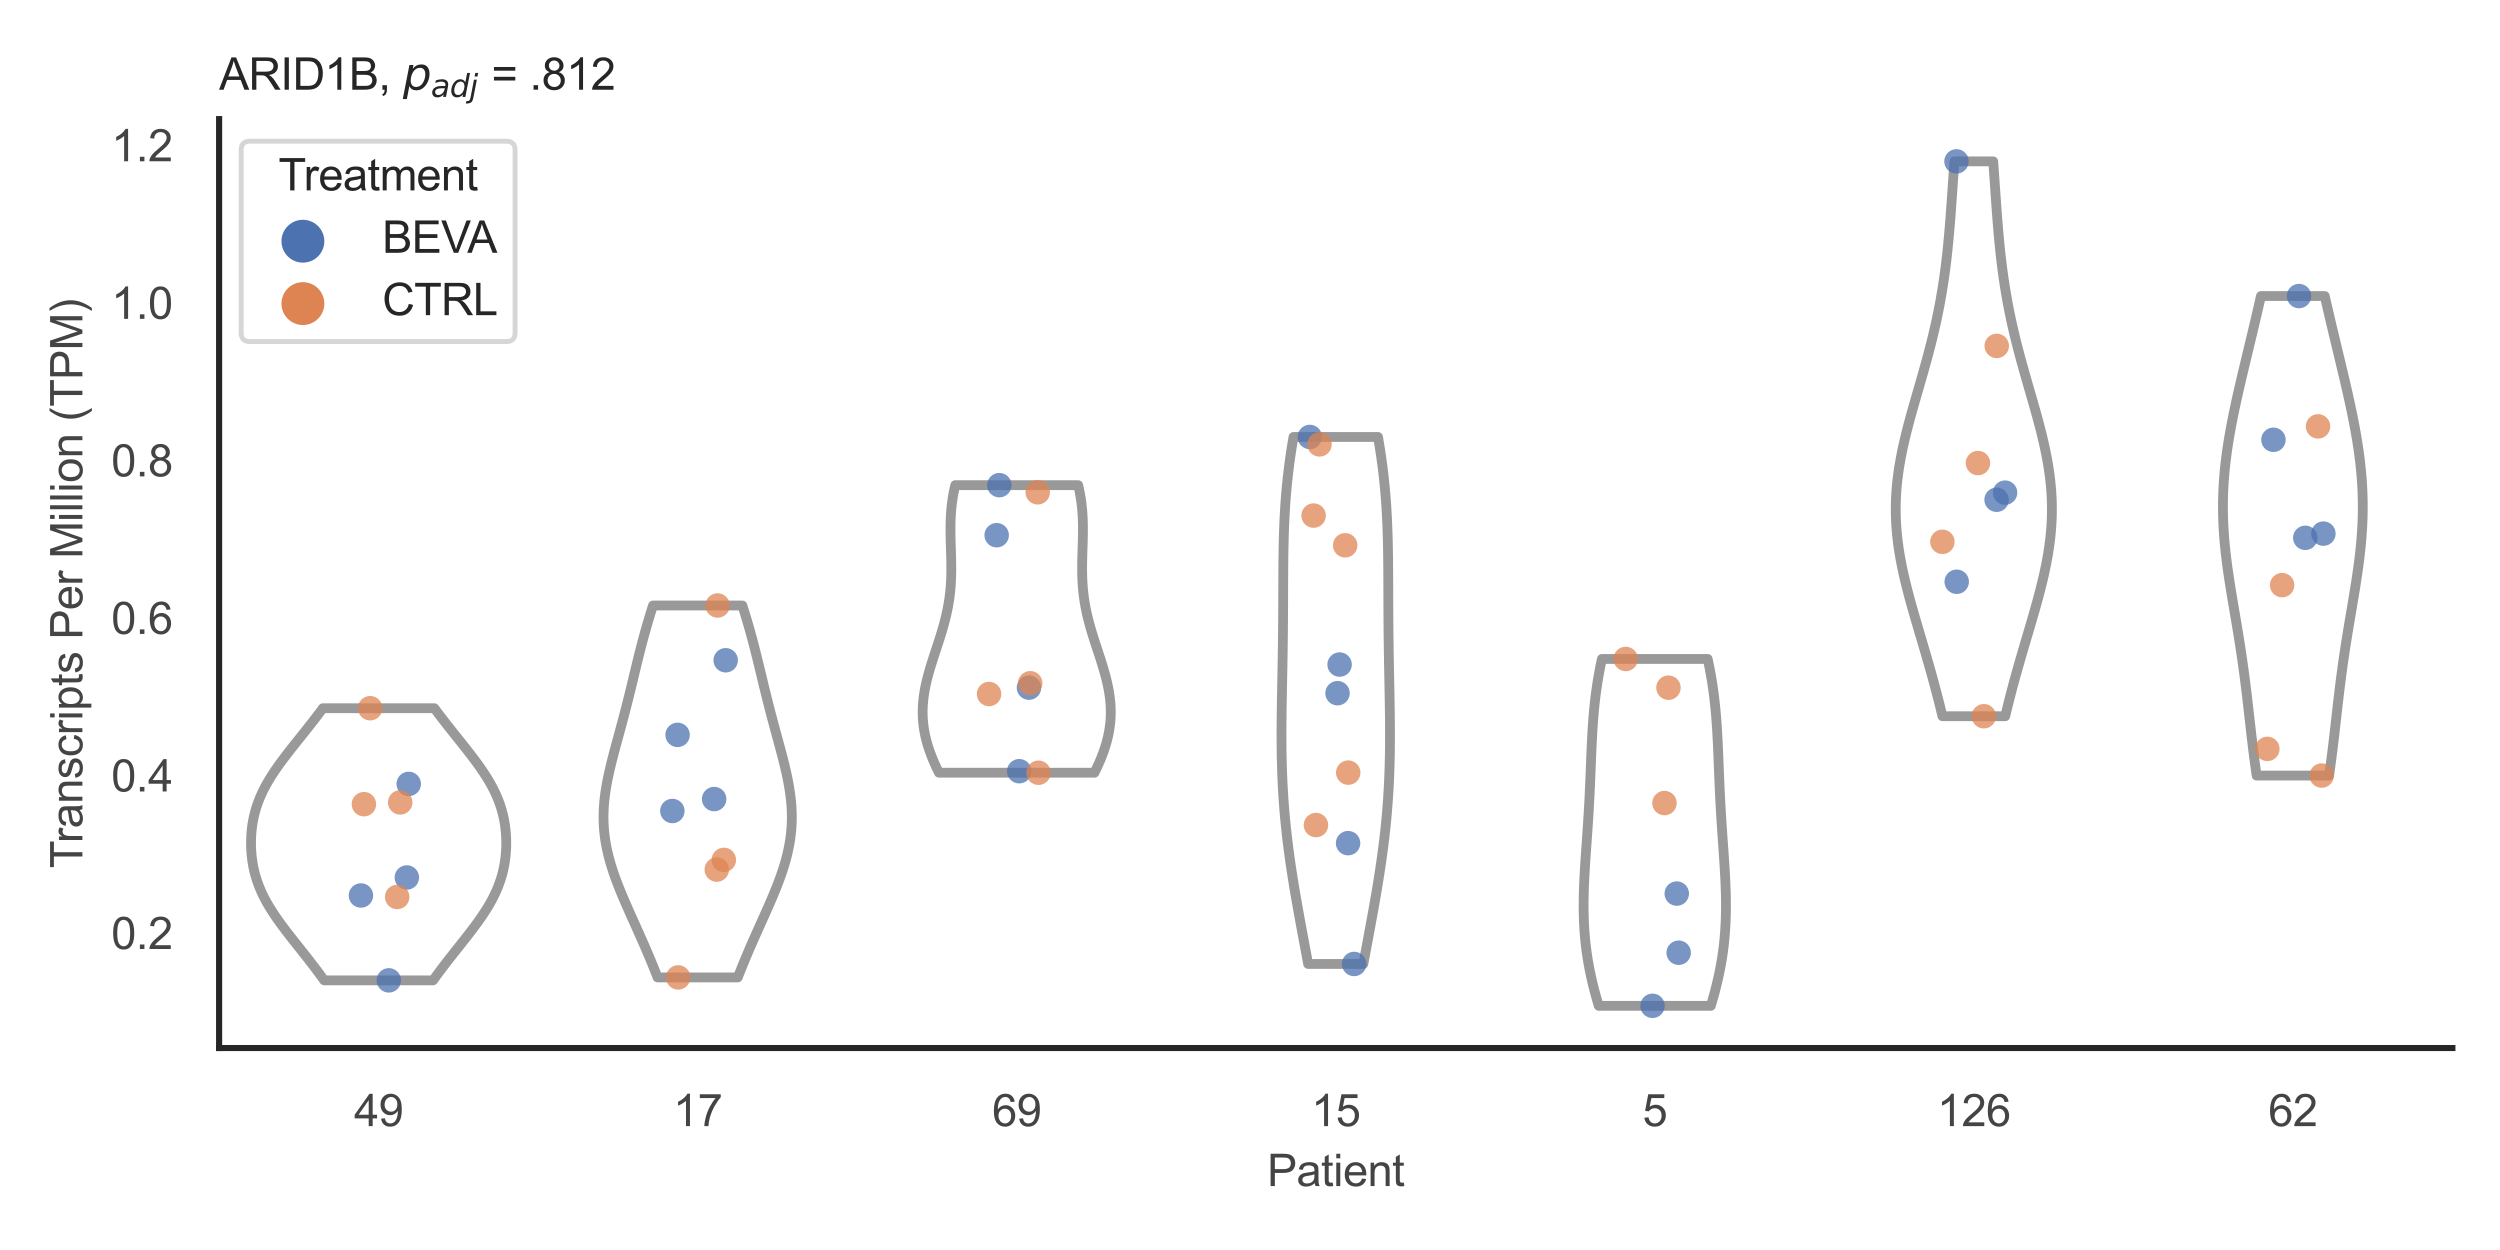 <?xml version="1.0" encoding="utf-8" standalone="no"?>
<!DOCTYPE svg PUBLIC "-//W3C//DTD SVG 1.1//EN"
  "http://www.w3.org/Graphics/SVG/1.1/DTD/svg11.dtd">
<svg xmlns:xlink="http://www.w3.org/1999/xlink" width="510.236pt" height="255.118pt" viewBox="0 0 510.236 255.118" xmlns="http://www.w3.org/2000/svg" version="1.1">
 <defs>
  <style type="text/css">*{stroke-linejoin: round; stroke-linecap: butt}</style>
 </defs>
 <g id="figure_1">
  <g id="patch_1">
   <path d="M 0 255.118 
L 510.236 255.118 
L 510.236 0 
L 0 0 
z
" style="fill: #ffffff"/>
  </g>
  <g id="axes_1">
   <g id="patch_2">
    <path d="M 44.72 213.898 
L 500.516 213.898 
L 500.516 24.32 
L 44.72 24.32 
z
" style="fill: #ffffff"/>
   </g>
   <g id="matplotlib.axis_1">
    <g id="xtick_1">
     <g id="text_1">
      <!-- 49 -->
      <g style="fill: #444444" transform="translate(72.272 229.84)scale(0.09 -0.09)">
       <defs>
        <path id="ArialMT-34" d="M 2069 0 
L 2069 1097 
L 81 1097 
L 81 1613 
L 2172 4581 
L 2631 4581 
L 2631 1613 
L 3250 1613 
L 3250 1097 
L 2631 1097 
L 2631 0 
L 2069 0 
z
M 2069 1613 
L 2069 3678 
L 634 1613 
L 2069 1613 
z
" transform="scale(0.016)"/>
        <path id="ArialMT-39" d="M 350 1059 
L 891 1109 
Q 959 728 1153 556 
Q 1347 384 1650 384 
Q 1909 384 2104 503 
Q 2300 622 2425 820 
Q 2550 1019 2634 1356 
Q 2719 1694 2719 2044 
Q 2719 2081 2716 2156 
Q 2547 1888 2255 1720 
Q 1963 1553 1622 1553 
Q 1053 1553 659 1965 
Q 266 2378 266 3053 
Q 266 3750 677 4175 
Q 1088 4600 1706 4600 
Q 2153 4600 2523 4359 
Q 2894 4119 3086 3673 
Q 3278 3228 3278 2384 
Q 3278 1506 3087 986 
Q 2897 466 2520 194 
Q 2144 -78 1638 -78 
Q 1100 -78 759 220 
Q 419 519 350 1059 
z
M 2653 3081 
Q 2653 3566 2395 3850 
Q 2138 4134 1775 4134 
Q 1400 4134 1122 3828 
Q 844 3522 844 3034 
Q 844 2597 1108 2323 
Q 1372 2050 1759 2050 
Q 2150 2050 2401 2323 
Q 2653 2597 2653 3081 
z
" transform="scale(0.016)"/>
       </defs>
       <use xlink:href="#ArialMT-34"/>
       <use xlink:href="#ArialMT-39" x="55.615"/>
      </g>
     </g>
    </g>
    <g id="xtick_2">
     <g id="text_2">
      <!-- 17 -->
      <g style="fill: #444444" transform="translate(137.386 229.84)scale(0.09 -0.09)">
       <defs>
        <path id="ArialMT-31" d="M 2384 0 
L 1822 0 
L 1822 3584 
Q 1619 3391 1289 3197 
Q 959 3003 697 2906 
L 697 3450 
Q 1169 3672 1522 3987 
Q 1875 4303 2022 4600 
L 2384 4600 
L 2384 0 
z
" transform="scale(0.016)"/>
        <path id="ArialMT-37" d="M 303 3981 
L 303 4522 
L 3269 4522 
L 3269 4084 
Q 2831 3619 2401 2847 
Q 1972 2075 1738 1259 
Q 1569 684 1522 0 
L 944 0 
Q 953 541 1156 1306 
Q 1359 2072 1739 2783 
Q 2119 3494 2547 3981 
L 303 3981 
z
" transform="scale(0.016)"/>
       </defs>
       <use xlink:href="#ArialMT-31"/>
       <use xlink:href="#ArialMT-37" x="55.615"/>
      </g>
     </g>
    </g>
    <g id="xtick_3">
     <g id="text_3">
      <!-- 69 -->
      <g style="fill: #444444" transform="translate(202.5 229.84)scale(0.09 -0.09)">
       <defs>
        <path id="ArialMT-36" d="M 3184 3459 
L 2625 3416 
Q 2550 3747 2413 3897 
Q 2184 4138 1850 4138 
Q 1581 4138 1378 3988 
Q 1113 3794 959 3422 
Q 806 3050 800 2363 
Q 1003 2672 1297 2822 
Q 1591 2972 1913 2972 
Q 2475 2972 2870 2558 
Q 3266 2144 3266 1488 
Q 3266 1056 3080 686 
Q 2894 316 2569 119 
Q 2244 -78 1831 -78 
Q 1128 -78 684 439 
Q 241 956 241 2144 
Q 241 3472 731 4075 
Q 1159 4600 1884 4600 
Q 2425 4600 2770 4297 
Q 3116 3994 3184 3459 
z
M 888 1484 
Q 888 1194 1011 928 
Q 1134 663 1356 523 
Q 1578 384 1822 384 
Q 2178 384 2434 671 
Q 2691 959 2691 1453 
Q 2691 1928 2437 2201 
Q 2184 2475 1800 2475 
Q 1419 2475 1153 2201 
Q 888 1928 888 1484 
z
" transform="scale(0.016)"/>
       </defs>
       <use xlink:href="#ArialMT-36"/>
       <use xlink:href="#ArialMT-39" x="55.615"/>
      </g>
     </g>
    </g>
    <g id="xtick_4">
     <g id="text_4">
      <!-- 15 -->
      <g style="fill: #444444" transform="translate(267.613 229.84)scale(0.09 -0.09)">
       <defs>
        <path id="ArialMT-35" d="M 266 1200 
L 856 1250 
Q 922 819 1161 601 
Q 1400 384 1738 384 
Q 2144 384 2425 690 
Q 2706 997 2706 1503 
Q 2706 1984 2436 2262 
Q 2166 2541 1728 2541 
Q 1456 2541 1237 2417 
Q 1019 2294 894 2097 
L 366 2166 
L 809 4519 
L 3088 4519 
L 3088 3981 
L 1259 3981 
L 1013 2750 
Q 1425 3038 1878 3038 
Q 2478 3038 2890 2622 
Q 3303 2206 3303 1553 
Q 3303 931 2941 478 
Q 2500 -78 1738 -78 
Q 1113 -78 717 272 
Q 322 622 266 1200 
z
" transform="scale(0.016)"/>
       </defs>
       <use xlink:href="#ArialMT-31"/>
       <use xlink:href="#ArialMT-35" x="55.615"/>
      </g>
     </g>
    </g>
    <g id="xtick_5">
     <g id="text_5">
      <!-- 5 -->
      <g style="fill: #444444" transform="translate(335.229 229.84)scale(0.09 -0.09)">
       <use xlink:href="#ArialMT-35"/>
      </g>
     </g>
    </g>
    <g id="xtick_6">
     <g id="text_6">
      <!-- 126 -->
      <g style="fill: #444444" transform="translate(395.338 229.84)scale(0.09 -0.09)">
       <defs>
        <path id="ArialMT-32" d="M 3222 541 
L 3222 0 
L 194 0 
Q 188 203 259 391 
Q 375 700 629 1000 
Q 884 1300 1366 1694 
Q 2113 2306 2375 2664 
Q 2638 3022 2638 3341 
Q 2638 3675 2398 3904 
Q 2159 4134 1775 4134 
Q 1369 4134 1125 3890 
Q 881 3647 878 3216 
L 300 3275 
Q 359 3922 746 4261 
Q 1134 4600 1788 4600 
Q 2447 4600 2831 4234 
Q 3216 3869 3216 3328 
Q 3216 3053 3103 2787 
Q 2991 2522 2730 2228 
Q 2469 1934 1863 1422 
Q 1356 997 1212 845 
Q 1069 694 975 541 
L 3222 541 
z
" transform="scale(0.016)"/>
       </defs>
       <use xlink:href="#ArialMT-31"/>
       <use xlink:href="#ArialMT-32" x="55.615"/>
       <use xlink:href="#ArialMT-36" x="111.23"/>
      </g>
     </g>
    </g>
    <g id="xtick_7">
     <g id="text_7">
      <!-- 62 -->
      <g style="fill: #444444" transform="translate(462.955 229.84)scale(0.09 -0.09)">
       <use xlink:href="#ArialMT-36"/>
       <use xlink:href="#ArialMT-32" x="55.615"/>
      </g>
     </g>
    </g>
    <g id="text_8">
     <!-- Patient -->
     <g style="fill: #444444" transform="translate(258.609 242.071)scale(0.09 -0.09)">
      <defs>
       <path id="ArialMT-50" d="M 494 0 
L 494 4581 
L 2222 4581 
Q 2678 4581 2919 4538 
Q 3256 4481 3484 4323 
Q 3713 4166 3852 3881 
Q 3991 3597 3991 3256 
Q 3991 2672 3619 2267 
Q 3247 1863 2275 1863 
L 1100 1863 
L 1100 0 
L 494 0 
z
M 1100 2403 
L 2284 2403 
Q 2872 2403 3119 2622 
Q 3366 2841 3366 3238 
Q 3366 3525 3220 3729 
Q 3075 3934 2838 4000 
Q 2684 4041 2272 4041 
L 1100 4041 
L 1100 2403 
z
" transform="scale(0.016)"/>
       <path id="ArialMT-61" d="M 2588 409 
Q 2275 144 1986 34 
Q 1697 -75 1366 -75 
Q 819 -75 525 192 
Q 231 459 231 875 
Q 231 1119 342 1320 
Q 453 1522 633 1644 
Q 813 1766 1038 1828 
Q 1203 1872 1538 1913 
Q 2219 1994 2541 2106 
Q 2544 2222 2544 2253 
Q 2544 2597 2384 2738 
Q 2169 2928 1744 2928 
Q 1347 2928 1158 2789 
Q 969 2650 878 2297 
L 328 2372 
Q 403 2725 575 2942 
Q 747 3159 1072 3276 
Q 1397 3394 1825 3394 
Q 2250 3394 2515 3294 
Q 2781 3194 2906 3042 
Q 3031 2891 3081 2659 
Q 3109 2516 3109 2141 
L 3109 1391 
Q 3109 606 3145 398 
Q 3181 191 3288 0 
L 2700 0 
Q 2613 175 2588 409 
z
M 2541 1666 
Q 2234 1541 1622 1453 
Q 1275 1403 1131 1340 
Q 988 1278 909 1158 
Q 831 1038 831 891 
Q 831 666 1001 516 
Q 1172 366 1500 366 
Q 1825 366 2078 508 
Q 2331 650 2450 897 
Q 2541 1088 2541 1459 
L 2541 1666 
z
" transform="scale(0.016)"/>
       <path id="ArialMT-74" d="M 1650 503 
L 1731 6 
Q 1494 -44 1306 -44 
Q 1000 -44 831 53 
Q 663 150 594 308 
Q 525 466 525 972 
L 525 2881 
L 113 2881 
L 113 3319 
L 525 3319 
L 525 4141 
L 1084 4478 
L 1084 3319 
L 1650 3319 
L 1650 2881 
L 1084 2881 
L 1084 941 
Q 1084 700 1114 631 
Q 1144 563 1211 522 
Q 1278 481 1403 481 
Q 1497 481 1650 503 
z
" transform="scale(0.016)"/>
       <path id="ArialMT-69" d="M 425 3934 
L 425 4581 
L 988 4581 
L 988 3934 
L 425 3934 
z
M 425 0 
L 425 3319 
L 988 3319 
L 988 0 
L 425 0 
z
" transform="scale(0.016)"/>
       <path id="ArialMT-65" d="M 2694 1069 
L 3275 997 
Q 3138 488 2766 206 
Q 2394 -75 1816 -75 
Q 1088 -75 661 373 
Q 234 822 234 1631 
Q 234 2469 665 2931 
Q 1097 3394 1784 3394 
Q 2450 3394 2872 2941 
Q 3294 2488 3294 1666 
Q 3294 1616 3291 1516 
L 816 1516 
Q 847 969 1125 678 
Q 1403 388 1819 388 
Q 2128 388 2347 550 
Q 2566 713 2694 1069 
z
M 847 1978 
L 2700 1978 
Q 2663 2397 2488 2606 
Q 2219 2931 1791 2931 
Q 1403 2931 1139 2672 
Q 875 2413 847 1978 
z
" transform="scale(0.016)"/>
       <path id="ArialMT-6e" d="M 422 0 
L 422 3319 
L 928 3319 
L 928 2847 
Q 1294 3394 1984 3394 
Q 2284 3394 2536 3286 
Q 2788 3178 2913 3003 
Q 3038 2828 3088 2588 
Q 3119 2431 3119 2041 
L 3119 0 
L 2556 0 
L 2556 2019 
Q 2556 2363 2490 2533 
Q 2425 2703 2258 2804 
Q 2091 2906 1866 2906 
Q 1506 2906 1245 2678 
Q 984 2450 984 1813 
L 984 0 
L 422 0 
z
" transform="scale(0.016)"/>
      </defs>
      <use xlink:href="#ArialMT-50"/>
      <use xlink:href="#ArialMT-61" x="66.699"/>
      <use xlink:href="#ArialMT-74" x="122.314"/>
      <use xlink:href="#ArialMT-69" x="150.098"/>
      <use xlink:href="#ArialMT-65" x="172.314"/>
      <use xlink:href="#ArialMT-6e" x="227.93"/>
      <use xlink:href="#ArialMT-74" x="283.545"/>
     </g>
    </g>
   </g>
   <g id="matplotlib.axis_2">
    <g id="ytick_1">
     <g id="text_9">
      <!-- 0.2 -->
      <g style="fill: #444444" transform="translate(22.71 193.689)scale(0.09 -0.09)">
       <defs>
        <path id="ArialMT-30" d="M 266 2259 
Q 266 3072 433 3567 
Q 600 4063 929 4331 
Q 1259 4600 1759 4600 
Q 2128 4600 2406 4451 
Q 2684 4303 2865 4023 
Q 3047 3744 3150 3342 
Q 3253 2941 3253 2259 
Q 3253 1453 3087 958 
Q 2922 463 2592 192 
Q 2263 -78 1759 -78 
Q 1097 -78 719 397 
Q 266 969 266 2259 
z
M 844 2259 
Q 844 1131 1108 757 
Q 1372 384 1759 384 
Q 2147 384 2411 759 
Q 2675 1134 2675 2259 
Q 2675 3391 2411 3762 
Q 2147 4134 1753 4134 
Q 1366 4134 1134 3806 
Q 844 3388 844 2259 
z
" transform="scale(0.016)"/>
        <path id="ArialMT-2e" d="M 581 0 
L 581 641 
L 1222 641 
L 1222 0 
L 581 0 
z
" transform="scale(0.016)"/>
       </defs>
       <use xlink:href="#ArialMT-30"/>
       <use xlink:href="#ArialMT-2e" x="55.615"/>
       <use xlink:href="#ArialMT-32" x="83.398"/>
      </g>
     </g>
    </g>
    <g id="ytick_2">
     <g id="text_10">
      <!-- 0.4 -->
      <g style="fill: #444444" transform="translate(22.71 161.535)scale(0.09 -0.09)">
       <use xlink:href="#ArialMT-30"/>
       <use xlink:href="#ArialMT-2e" x="55.615"/>
       <use xlink:href="#ArialMT-34" x="83.398"/>
      </g>
     </g>
    </g>
    <g id="ytick_3">
     <g id="text_11">
      <!-- 0.6 -->
      <g style="fill: #444444" transform="translate(22.71 129.381)scale(0.09 -0.09)">
       <use xlink:href="#ArialMT-30"/>
       <use xlink:href="#ArialMT-2e" x="55.615"/>
       <use xlink:href="#ArialMT-36" x="83.398"/>
      </g>
     </g>
    </g>
    <g id="ytick_4">
     <g id="text_12">
      <!-- 0.8 -->
      <g style="fill: #444444" transform="translate(22.71 97.227)scale(0.09 -0.09)">
       <defs>
        <path id="ArialMT-38" d="M 1131 2484 
Q 781 2613 612 2850 
Q 444 3088 444 3419 
Q 444 3919 803 4259 
Q 1163 4600 1759 4600 
Q 2359 4600 2725 4251 
Q 3091 3903 3091 3403 
Q 3091 3084 2923 2848 
Q 2756 2613 2416 2484 
Q 2838 2347 3058 2040 
Q 3278 1734 3278 1309 
Q 3278 722 2862 322 
Q 2447 -78 1769 -78 
Q 1091 -78 675 323 
Q 259 725 259 1325 
Q 259 1772 486 2073 
Q 713 2375 1131 2484 
z
M 1019 3438 
Q 1019 3113 1228 2906 
Q 1438 2700 1772 2700 
Q 2097 2700 2305 2904 
Q 2513 3109 2513 3406 
Q 2513 3716 2298 3927 
Q 2084 4138 1766 4138 
Q 1444 4138 1231 3931 
Q 1019 3725 1019 3438 
z
M 838 1322 
Q 838 1081 952 856 
Q 1066 631 1291 507 
Q 1516 384 1775 384 
Q 2178 384 2440 643 
Q 2703 903 2703 1303 
Q 2703 1709 2433 1975 
Q 2163 2241 1756 2241 
Q 1359 2241 1098 1978 
Q 838 1716 838 1322 
z
" transform="scale(0.016)"/>
       </defs>
       <use xlink:href="#ArialMT-30"/>
       <use xlink:href="#ArialMT-2e" x="55.615"/>
       <use xlink:href="#ArialMT-38" x="83.398"/>
      </g>
     </g>
    </g>
    <g id="ytick_5">
     <g id="text_13">
      <!-- 1.0 -->
      <g style="fill: #444444" transform="translate(22.71 65.073)scale(0.09 -0.09)">
       <use xlink:href="#ArialMT-31"/>
       <use xlink:href="#ArialMT-2e" x="55.615"/>
       <use xlink:href="#ArialMT-30" x="83.398"/>
      </g>
     </g>
    </g>
    <g id="ytick_6">
     <g id="text_14">
      <!-- 1.2 -->
      <g style="fill: #444444" transform="translate(22.71 32.919)scale(0.09 -0.09)">
       <use xlink:href="#ArialMT-31"/>
       <use xlink:href="#ArialMT-2e" x="55.615"/>
       <use xlink:href="#ArialMT-32" x="83.398"/>
      </g>
     </g>
    </g>
    <g id="text_15">
     <!-- Transcripts Per Million (TPM) -->
     <g style="fill: #444444" transform="translate(16.816 177.194)rotate(-90)scale(0.09 -0.09)">
      <defs>
       <path id="ArialMT-54" d="M 1659 0 
L 1659 4041 
L 150 4041 
L 150 4581 
L 3781 4581 
L 3781 4041 
L 2266 4041 
L 2266 0 
L 1659 0 
z
" transform="scale(0.016)"/>
       <path id="ArialMT-72" d="M 416 0 
L 416 3319 
L 922 3319 
L 922 2816 
Q 1116 3169 1280 3281 
Q 1444 3394 1641 3394 
Q 1925 3394 2219 3213 
L 2025 2691 
Q 1819 2813 1613 2813 
Q 1428 2813 1281 2702 
Q 1134 2591 1072 2394 
Q 978 2094 978 1738 
L 978 0 
L 416 0 
z
" transform="scale(0.016)"/>
       <path id="ArialMT-73" d="M 197 991 
L 753 1078 
Q 800 744 1014 566 
Q 1228 388 1613 388 
Q 2000 388 2187 545 
Q 2375 703 2375 916 
Q 2375 1106 2209 1216 
Q 2094 1291 1634 1406 
Q 1016 1563 777 1677 
Q 538 1791 414 1992 
Q 291 2194 291 2438 
Q 291 2659 392 2848 
Q 494 3038 669 3163 
Q 800 3259 1026 3326 
Q 1253 3394 1513 3394 
Q 1903 3394 2198 3281 
Q 2494 3169 2634 2976 
Q 2775 2784 2828 2463 
L 2278 2388 
Q 2241 2644 2061 2787 
Q 1881 2931 1553 2931 
Q 1166 2931 1000 2803 
Q 834 2675 834 2503 
Q 834 2394 903 2306 
Q 972 2216 1119 2156 
Q 1203 2125 1616 2013 
Q 2213 1853 2448 1751 
Q 2684 1650 2818 1456 
Q 2953 1263 2953 975 
Q 2953 694 2789 445 
Q 2625 197 2315 61 
Q 2006 -75 1616 -75 
Q 969 -75 630 194 
Q 291 463 197 991 
z
" transform="scale(0.016)"/>
       <path id="ArialMT-63" d="M 2588 1216 
L 3141 1144 
Q 3050 572 2676 248 
Q 2303 -75 1759 -75 
Q 1078 -75 664 370 
Q 250 816 250 1647 
Q 250 2184 428 2587 
Q 606 2991 970 3192 
Q 1334 3394 1763 3394 
Q 2303 3394 2647 3120 
Q 2991 2847 3088 2344 
L 2541 2259 
Q 2463 2594 2264 2762 
Q 2066 2931 1784 2931 
Q 1359 2931 1093 2626 
Q 828 2322 828 1663 
Q 828 994 1084 691 
Q 1341 388 1753 388 
Q 2084 388 2306 591 
Q 2528 794 2588 1216 
z
" transform="scale(0.016)"/>
       <path id="ArialMT-70" d="M 422 -1272 
L 422 3319 
L 934 3319 
L 934 2888 
Q 1116 3141 1344 3267 
Q 1572 3394 1897 3394 
Q 2322 3394 2647 3175 
Q 2972 2956 3137 2557 
Q 3303 2159 3303 1684 
Q 3303 1175 3120 767 
Q 2938 359 2589 142 
Q 2241 -75 1856 -75 
Q 1575 -75 1351 44 
Q 1128 163 984 344 
L 984 -1272 
L 422 -1272 
z
M 931 1641 
Q 931 1000 1190 694 
Q 1450 388 1819 388 
Q 2194 388 2461 705 
Q 2728 1022 2728 1688 
Q 2728 2322 2467 2637 
Q 2206 2953 1844 2953 
Q 1484 2953 1207 2617 
Q 931 2281 931 1641 
z
" transform="scale(0.016)"/>
       <path id="ArialMT-20" transform="scale(0.016)"/>
       <path id="ArialMT-4d" d="M 475 0 
L 475 4581 
L 1388 4581 
L 2472 1338 
Q 2622 884 2691 659 
Q 2769 909 2934 1394 
L 4031 4581 
L 4847 4581 
L 4847 0 
L 4263 0 
L 4263 3834 
L 2931 0 
L 2384 0 
L 1059 3900 
L 1059 0 
L 475 0 
z
" transform="scale(0.016)"/>
       <path id="ArialMT-6c" d="M 409 0 
L 409 4581 
L 972 4581 
L 972 0 
L 409 0 
z
" transform="scale(0.016)"/>
       <path id="ArialMT-6f" d="M 213 1659 
Q 213 2581 725 3025 
Q 1153 3394 1769 3394 
Q 2453 3394 2887 2945 
Q 3322 2497 3322 1706 
Q 3322 1066 3130 698 
Q 2938 331 2570 128 
Q 2203 -75 1769 -75 
Q 1072 -75 642 372 
Q 213 819 213 1659 
z
M 791 1659 
Q 791 1022 1069 705 
Q 1347 388 1769 388 
Q 2188 388 2466 706 
Q 2744 1025 2744 1678 
Q 2744 2294 2464 2611 
Q 2184 2928 1769 2928 
Q 1347 2928 1069 2612 
Q 791 2297 791 1659 
z
" transform="scale(0.016)"/>
       <path id="ArialMT-28" d="M 1497 -1347 
Q 1031 -759 709 28 
Q 388 816 388 1659 
Q 388 2403 628 3084 
Q 909 3875 1497 4659 
L 1900 4659 
Q 1522 4009 1400 3731 
Q 1209 3300 1100 2831 
Q 966 2247 966 1656 
Q 966 153 1900 -1347 
L 1497 -1347 
z
" transform="scale(0.016)"/>
       <path id="ArialMT-29" d="M 791 -1347 
L 388 -1347 
Q 1322 153 1322 1656 
Q 1322 2244 1188 2822 
Q 1081 3291 891 3722 
Q 769 4003 388 4659 
L 791 4659 
Q 1378 3875 1659 3084 
Q 1900 2403 1900 1659 
Q 1900 816 1576 28 
Q 1253 -759 791 -1347 
z
" transform="scale(0.016)"/>
      </defs>
      <use xlink:href="#ArialMT-54"/>
      <use xlink:href="#ArialMT-72" x="57.334"/>
      <use xlink:href="#ArialMT-61" x="90.635"/>
      <use xlink:href="#ArialMT-6e" x="146.25"/>
      <use xlink:href="#ArialMT-73" x="201.865"/>
      <use xlink:href="#ArialMT-63" x="251.865"/>
      <use xlink:href="#ArialMT-72" x="301.865"/>
      <use xlink:href="#ArialMT-69" x="335.166"/>
      <use xlink:href="#ArialMT-70" x="357.383"/>
      <use xlink:href="#ArialMT-74" x="412.998"/>
      <use xlink:href="#ArialMT-73" x="440.781"/>
      <use xlink:href="#ArialMT-20" x="490.781"/>
      <use xlink:href="#ArialMT-50" x="518.564"/>
      <use xlink:href="#ArialMT-65" x="585.264"/>
      <use xlink:href="#ArialMT-72" x="640.879"/>
      <use xlink:href="#ArialMT-20" x="674.18"/>
      <use xlink:href="#ArialMT-4d" x="701.963"/>
      <use xlink:href="#ArialMT-69" x="785.264"/>
      <use xlink:href="#ArialMT-6c" x="807.48"/>
      <use xlink:href="#ArialMT-6c" x="829.697"/>
      <use xlink:href="#ArialMT-69" x="851.914"/>
      <use xlink:href="#ArialMT-6f" x="874.131"/>
      <use xlink:href="#ArialMT-6e" x="929.746"/>
      <use xlink:href="#ArialMT-20" x="985.361"/>
      <use xlink:href="#ArialMT-28" x="1013.145"/>
      <use xlink:href="#ArialMT-54" x="1046.445"/>
      <use xlink:href="#ArialMT-50" x="1107.529"/>
      <use xlink:href="#ArialMT-4d" x="1174.229"/>
      <use xlink:href="#ArialMT-29" x="1257.529"/>
     </g>
    </g>
   </g>
   <g id="PolyCollection_1">
    <defs>
     <path id="m9a016a11b4" d="M 88.386 -55.033 
L 66.167 -55.033 
L 65.763 -55.594 
L 65.352 -56.155 
L 64.937 -56.716 
L 64.516 -57.277 
L 64.09 -57.838 
L 63.661 -58.399 
L 63.227 -58.96 
L 62.789 -59.522 
L 62.349 -60.083 
L 61.906 -60.644 
L 61.462 -61.205 
L 61.016 -61.766 
L 60.571 -62.327 
L 60.126 -62.888 
L 59.684 -63.449 
L 59.244 -64.01 
L 58.807 -64.571 
L 58.376 -65.132 
L 57.95 -65.693 
L 57.532 -66.254 
L 57.121 -66.815 
L 56.72 -67.376 
L 56.328 -67.937 
L 55.948 -68.498 
L 55.58 -69.059 
L 55.224 -69.62 
L 54.882 -70.181 
L 54.555 -70.742 
L 54.242 -71.303 
L 53.945 -71.864 
L 53.664 -72.426 
L 53.398 -72.987 
L 53.149 -73.548 
L 52.916 -74.109 
L 52.7 -74.67 
L 52.5 -75.231 
L 52.316 -75.792 
L 52.147 -76.353 
L 51.995 -76.914 
L 51.857 -77.475 
L 51.734 -78.036 
L 51.625 -78.597 
L 51.531 -79.158 
L 51.45 -79.719 
L 51.382 -80.28 
L 51.327 -80.841 
L 51.285 -81.402 
L 51.255 -81.963 
L 51.237 -82.524 
L 51.231 -83.085 
L 51.238 -83.646 
L 51.257 -84.207 
L 51.287 -84.768 
L 51.331 -85.329 
L 51.387 -85.891 
L 51.456 -86.452 
L 51.538 -87.013 
L 51.635 -87.574 
L 51.745 -88.135 
L 51.87 -88.696 
L 52.009 -89.257 
L 52.164 -89.818 
L 52.335 -90.379 
L 52.521 -90.94 
L 52.724 -91.501 
L 52.943 -92.062 
L 53.179 -92.623 
L 53.431 -93.184 
L 53.699 -93.745 
L 53.983 -94.306 
L 54.283 -94.867 
L 54.598 -95.428 
L 54.928 -95.989 
L 55.273 -96.55 
L 55.631 -97.111 
L 56.002 -97.672 
L 56.385 -98.233 
L 56.778 -98.795 
L 57.182 -99.356 
L 57.595 -99.917 
L 58.016 -100.478 
L 58.445 -101.039 
L 58.879 -101.6 
L 59.318 -102.161 
L 59.76 -102.722 
L 60.206 -103.283 
L 60.654 -103.844 
L 61.102 -104.405 
L 61.551 -104.966 
L 61.999 -105.527 
L 62.446 -106.088 
L 62.891 -106.649 
L 63.333 -107.21 
L 63.772 -107.771 
L 64.207 -108.332 
L 64.637 -108.893 
L 65.064 -109.454 
L 65.485 -110.015 
L 65.901 -110.576 
L 88.653 -110.576 
L 88.653 -110.576 
L 89.069 -110.015 
L 89.49 -109.454 
L 89.916 -108.893 
L 90.347 -108.332 
L 90.782 -107.771 
L 91.221 -107.21 
L 91.663 -106.649 
L 92.108 -106.088 
L 92.554 -105.527 
L 93.003 -104.966 
L 93.451 -104.405 
L 93.9 -103.844 
L 94.348 -103.283 
L 94.793 -102.722 
L 95.236 -102.161 
L 95.675 -101.6 
L 96.109 -101.039 
L 96.537 -100.478 
L 96.958 -99.917 
L 97.371 -99.356 
L 97.775 -98.795 
L 98.169 -98.233 
L 98.552 -97.672 
L 98.923 -97.111 
L 99.281 -96.55 
L 99.625 -95.989 
L 99.956 -95.428 
L 100.271 -94.867 
L 100.571 -94.306 
L 100.855 -93.745 
L 101.123 -93.184 
L 101.375 -92.623 
L 101.61 -92.062 
L 101.83 -91.501 
L 102.032 -90.94 
L 102.219 -90.379 
L 102.389 -89.818 
L 102.544 -89.257 
L 102.684 -88.696 
L 102.809 -88.135 
L 102.919 -87.574 
L 103.015 -87.013 
L 103.098 -86.452 
L 103.167 -85.891 
L 103.223 -85.329 
L 103.266 -84.768 
L 103.297 -84.207 
L 103.316 -83.646 
L 103.322 -83.085 
L 103.317 -82.524 
L 103.299 -81.963 
L 103.269 -81.402 
L 103.227 -80.841 
L 103.172 -80.28 
L 103.104 -79.719 
L 103.023 -79.158 
L 102.928 -78.597 
L 102.82 -78.036 
L 102.697 -77.475 
L 102.559 -76.914 
L 102.406 -76.353 
L 102.238 -75.792 
L 102.054 -75.231 
L 101.854 -74.67 
L 101.637 -74.109 
L 101.405 -73.548 
L 101.156 -72.987 
L 100.89 -72.426 
L 100.609 -71.864 
L 100.312 -71.303 
L 99.999 -70.742 
L 99.671 -70.181 
L 99.33 -69.62 
L 98.974 -69.059 
L 98.606 -68.498 
L 98.226 -67.937 
L 97.834 -67.376 
L 97.433 -66.815 
L 97.022 -66.254 
L 96.603 -65.693 
L 96.178 -65.132 
L 95.746 -64.571 
L 95.31 -64.01 
L 94.87 -63.449 
L 94.427 -62.888 
L 93.983 -62.327 
L 93.537 -61.766 
L 93.092 -61.205 
L 92.648 -60.644 
L 92.205 -60.083 
L 91.765 -59.522 
L 91.327 -58.96 
L 90.893 -58.399 
L 90.463 -57.838 
L 90.038 -57.277 
L 89.617 -56.716 
L 89.201 -56.155 
L 88.791 -55.594 
L 88.386 -55.033 
z
" style="stroke: #999999; stroke-width: 2"/>
    </defs>
    <g clip-path="url(#p4e5c36d031)">
     <use xlink:href="#m9a016a11b4" x="0" y="255.118" style="fill: #ffffff; stroke: #999999; stroke-width: 2"/>
    </g>
   </g>
   <g id="PolyCollection_2">
    <defs>
     <path id="m952c623c87" d="M 150.581 -55.634 
L 134.2 -55.634 
L 133.901 -56.401 
L 133.597 -57.168 
L 133.288 -57.934 
L 132.975 -58.701 
L 132.657 -59.468 
L 132.334 -60.234 
L 132.008 -61.001 
L 131.677 -61.768 
L 131.343 -62.535 
L 131.006 -63.301 
L 130.666 -64.068 
L 130.324 -64.835 
L 129.98 -65.602 
L 129.635 -66.368 
L 129.29 -67.135 
L 128.945 -67.902 
L 128.602 -68.668 
L 128.26 -69.435 
L 127.922 -70.202 
L 127.587 -70.969 
L 127.257 -71.735 
L 126.934 -72.502 
L 126.617 -73.269 
L 126.308 -74.035 
L 126.009 -74.802 
L 125.719 -75.569 
L 125.441 -76.336 
L 125.175 -77.102 
L 124.923 -77.869 
L 124.684 -78.636 
L 124.461 -79.402 
L 124.254 -80.169 
L 124.063 -80.936 
L 123.89 -81.703 
L 123.735 -82.469 
L 123.598 -83.236 
L 123.48 -84.003 
L 123.381 -84.769 
L 123.301 -85.536 
L 123.241 -86.303 
L 123.2 -87.07 
L 123.178 -87.836 
L 123.176 -88.603 
L 123.191 -89.37 
L 123.225 -90.136 
L 123.276 -90.903 
L 123.344 -91.67 
L 123.428 -92.437 
L 123.527 -93.203 
L 123.641 -93.97 
L 123.768 -94.737 
L 123.907 -95.503 
L 124.058 -96.27 
L 124.22 -97.037 
L 124.39 -97.804 
L 124.569 -98.57 
L 124.755 -99.337 
L 124.947 -100.104 
L 125.144 -100.87 
L 125.345 -101.637 
L 125.55 -102.404 
L 125.757 -103.171 
L 125.965 -103.937 
L 126.174 -104.704 
L 126.383 -105.471 
L 126.592 -106.237 
L 126.8 -107.004 
L 127.006 -107.771 
L 127.211 -108.538 
L 127.413 -109.304 
L 127.614 -110.071 
L 127.812 -110.838 
L 128.007 -111.604 
L 128.201 -112.371 
L 128.392 -113.138 
L 128.581 -113.905 
L 128.769 -114.671 
L 128.956 -115.438 
L 129.141 -116.205 
L 129.326 -116.971 
L 129.51 -117.738 
L 129.695 -118.505 
L 129.881 -119.272 
L 130.068 -120.038 
L 130.257 -120.805 
L 130.448 -121.572 
L 130.641 -122.338 
L 130.837 -123.105 
L 131.037 -123.872 
L 131.241 -124.639 
L 131.448 -125.405 
L 131.66 -126.172 
L 131.877 -126.939 
L 132.097 -127.705 
L 132.323 -128.472 
L 132.553 -129.239 
L 132.788 -130.006 
L 133.027 -130.772 
L 133.271 -131.539 
L 151.51 -131.539 
L 151.51 -131.539 
L 151.754 -130.772 
L 151.993 -130.006 
L 152.228 -129.239 
L 152.458 -128.472 
L 152.684 -127.705 
L 152.905 -126.939 
L 153.121 -126.172 
L 153.333 -125.405 
L 153.54 -124.639 
L 153.744 -123.872 
L 153.944 -123.105 
L 154.14 -122.338 
L 154.334 -121.572 
L 154.524 -120.805 
L 154.713 -120.038 
L 154.9 -119.272 
L 155.086 -118.505 
L 155.271 -117.738 
L 155.455 -116.971 
L 155.64 -116.205 
L 155.826 -115.438 
L 156.012 -114.671 
L 156.2 -113.905 
L 156.389 -113.138 
L 156.581 -112.371 
L 156.774 -111.604 
L 156.97 -110.838 
L 157.168 -110.071 
L 157.368 -109.304 
L 157.57 -108.538 
L 157.775 -107.771 
L 157.981 -107.004 
L 158.189 -106.237 
L 158.398 -105.471 
L 158.607 -104.704 
L 158.816 -103.937 
L 159.025 -103.171 
L 159.231 -102.404 
L 159.436 -101.637 
L 159.637 -100.87 
L 159.834 -100.104 
L 160.026 -99.337 
L 160.212 -98.57 
L 160.391 -97.804 
L 160.562 -97.037 
L 160.723 -96.27 
L 160.874 -95.503 
L 161.013 -94.737 
L 161.14 -93.97 
L 161.254 -93.203 
L 161.353 -92.437 
L 161.437 -91.67 
L 161.505 -90.903 
L 161.556 -90.136 
L 161.59 -89.37 
L 161.606 -88.603 
L 161.603 -87.836 
L 161.581 -87.07 
L 161.54 -86.303 
L 161.48 -85.536 
L 161.4 -84.769 
L 161.301 -84.003 
L 161.183 -83.236 
L 161.047 -82.469 
L 160.891 -81.703 
L 160.718 -80.936 
L 160.527 -80.169 
L 160.32 -79.402 
L 160.097 -78.636 
L 159.859 -77.869 
L 159.606 -77.102 
L 159.34 -76.336 
L 159.062 -75.569 
L 158.773 -74.802 
L 158.473 -74.035 
L 158.164 -73.269 
L 157.848 -72.502 
L 157.524 -71.735 
L 157.194 -70.969 
L 156.86 -70.202 
L 156.521 -69.435 
L 156.179 -68.668 
L 155.836 -67.902 
L 155.491 -67.135 
L 155.146 -66.368 
L 154.801 -65.602 
L 154.457 -64.835 
L 154.115 -64.068 
L 153.775 -63.301 
L 153.438 -62.535 
L 153.104 -61.768 
L 152.774 -61.001 
L 152.447 -60.234 
L 152.125 -59.468 
L 151.806 -58.701 
L 151.493 -57.934 
L 151.184 -57.168 
L 150.88 -56.401 
L 150.581 -55.634 
z
" style="stroke: #999999; stroke-width: 2"/>
    </defs>
    <g clip-path="url(#p4e5c36d031)">
     <use xlink:href="#m952c623c87" x="0" y="255.118" style="fill: #ffffff; stroke: #999999; stroke-width: 2"/>
    </g>
   </g>
   <g id="PolyCollection_3">
    <defs>
     <path id="mff0acdd0ec" d="M 223.369 -97.408 
L 191.639 -97.408 
L 191.347 -98.001 
L 191.065 -98.594 
L 190.794 -99.187 
L 190.535 -99.78 
L 190.287 -100.372 
L 190.052 -100.965 
L 189.831 -101.558 
L 189.623 -102.151 
L 189.429 -102.744 
L 189.249 -103.337 
L 189.085 -103.929 
L 188.936 -104.522 
L 188.802 -105.115 
L 188.684 -105.708 
L 188.582 -106.301 
L 188.496 -106.894 
L 188.427 -107.487 
L 188.373 -108.079 
L 188.335 -108.672 
L 188.314 -109.265 
L 188.308 -109.858 
L 188.318 -110.451 
L 188.343 -111.044 
L 188.383 -111.637 
L 188.438 -112.229 
L 188.506 -112.822 
L 188.589 -113.415 
L 188.684 -114.008 
L 188.792 -114.601 
L 188.912 -115.194 
L 189.042 -115.787 
L 189.183 -116.379 
L 189.334 -116.972 
L 189.493 -117.565 
L 189.659 -118.158 
L 189.833 -118.751 
L 190.013 -119.344 
L 190.197 -119.936 
L 190.386 -120.529 
L 190.578 -121.122 
L 190.772 -121.715 
L 190.967 -122.308 
L 191.163 -122.901 
L 191.357 -123.494 
L 191.551 -124.086 
L 191.741 -124.679 
L 191.929 -125.272 
L 192.112 -125.865 
L 192.29 -126.458 
L 192.463 -127.051 
L 192.629 -127.644 
L 192.788 -128.236 
L 192.94 -128.829 
L 193.083 -129.422 
L 193.219 -130.015 
L 193.345 -130.608 
L 193.462 -131.201 
L 193.57 -131.794 
L 193.668 -132.386 
L 193.757 -132.979 
L 193.836 -133.572 
L 193.906 -134.165 
L 193.966 -134.758 
L 194.017 -135.351 
L 194.059 -135.943 
L 194.093 -136.536 
L 194.119 -137.129 
L 194.138 -137.722 
L 194.149 -138.315 
L 194.154 -138.908 
L 194.153 -139.501 
L 194.148 -140.093 
L 194.138 -140.686 
L 194.125 -141.279 
L 194.109 -141.872 
L 194.091 -142.465 
L 194.072 -143.058 
L 194.054 -143.651 
L 194.036 -144.243 
L 194.019 -144.836 
L 194.005 -145.429 
L 193.995 -146.022 
L 193.988 -146.615 
L 193.986 -147.208 
L 193.991 -147.801 
L 194.001 -148.393 
L 194.019 -148.986 
L 194.044 -149.579 
L 194.078 -150.172 
L 194.12 -150.765 
L 194.172 -151.358 
L 194.234 -151.951 
L 194.305 -152.543 
L 194.388 -153.136 
L 194.48 -153.729 
L 194.584 -154.322 
L 194.699 -154.915 
L 194.825 -155.508 
L 194.961 -156.1 
L 220.048 -156.1 
L 220.048 -156.1 
L 220.184 -155.508 
L 220.31 -154.915 
L 220.425 -154.322 
L 220.528 -153.729 
L 220.621 -153.136 
L 220.703 -152.543 
L 220.775 -151.951 
L 220.837 -151.358 
L 220.889 -150.765 
L 220.931 -150.172 
L 220.965 -149.579 
L 220.99 -148.986 
L 221.008 -148.393 
L 221.018 -147.801 
L 221.022 -147.208 
L 221.021 -146.615 
L 221.014 -146.022 
L 221.003 -145.429 
L 220.99 -144.836 
L 220.973 -144.243 
L 220.955 -143.651 
L 220.936 -143.058 
L 220.918 -142.465 
L 220.9 -141.872 
L 220.884 -141.279 
L 220.871 -140.686 
L 220.861 -140.093 
L 220.855 -139.501 
L 220.855 -138.908 
L 220.86 -138.315 
L 220.871 -137.722 
L 220.89 -137.129 
L 220.915 -136.536 
L 220.949 -135.943 
L 220.992 -135.351 
L 221.043 -134.758 
L 221.103 -134.165 
L 221.173 -133.572 
L 221.252 -132.979 
L 221.341 -132.386 
L 221.439 -131.794 
L 221.547 -131.201 
L 221.664 -130.608 
L 221.79 -130.015 
L 221.925 -129.422 
L 222.069 -128.829 
L 222.221 -128.236 
L 222.38 -127.644 
L 222.546 -127.051 
L 222.719 -126.458 
L 222.897 -125.865 
L 223.08 -125.272 
L 223.267 -124.679 
L 223.458 -124.086 
L 223.651 -123.494 
L 223.846 -122.901 
L 224.041 -122.308 
L 224.237 -121.715 
L 224.431 -121.122 
L 224.623 -120.529 
L 224.811 -119.936 
L 224.996 -119.344 
L 225.176 -118.751 
L 225.349 -118.158 
L 225.516 -117.565 
L 225.675 -116.972 
L 225.825 -116.379 
L 225.966 -115.787 
L 226.097 -115.194 
L 226.217 -114.601 
L 226.324 -114.008 
L 226.42 -113.415 
L 226.502 -112.822 
L 226.571 -112.229 
L 226.626 -111.637 
L 226.666 -111.044 
L 226.691 -110.451 
L 226.701 -109.858 
L 226.695 -109.265 
L 226.673 -108.672 
L 226.636 -108.079 
L 226.582 -107.487 
L 226.512 -106.894 
L 226.426 -106.301 
L 226.324 -105.708 
L 226.207 -105.115 
L 226.073 -104.522 
L 225.924 -103.929 
L 225.759 -103.337 
L 225.58 -102.744 
L 225.386 -102.151 
L 225.178 -101.558 
L 224.956 -100.965 
L 224.722 -100.372 
L 224.474 -99.78 
L 224.214 -99.187 
L 223.943 -98.594 
L 223.661 -98.001 
L 223.369 -97.408 
z
" style="stroke: #999999; stroke-width: 2"/>
    </defs>
    <g clip-path="url(#p4e5c36d031)">
     <use xlink:href="#mff0acdd0ec" x="0" y="255.118" style="fill: #ffffff; stroke: #999999; stroke-width: 2"/>
    </g>
   </g>
   <g id="PolyCollection_4">
    <defs>
     <path id="meaa91d7fd1" d="M 278.252 -58.379 
L 266.984 -58.379 
L 266.783 -59.465 
L 266.581 -60.552 
L 266.378 -61.638 
L 266.175 -62.725 
L 265.972 -63.811 
L 265.77 -64.897 
L 265.569 -65.984 
L 265.369 -67.07 
L 265.171 -68.157 
L 264.975 -69.243 
L 264.781 -70.33 
L 264.59 -71.416 
L 264.402 -72.503 
L 264.218 -73.589 
L 264.038 -74.675 
L 263.863 -75.762 
L 263.692 -76.848 
L 263.526 -77.935 
L 263.365 -79.021 
L 263.211 -80.108 
L 263.062 -81.194 
L 262.92 -82.28 
L 262.784 -83.367 
L 262.655 -84.453 
L 262.533 -85.54 
L 262.418 -86.626 
L 262.311 -87.713 
L 262.21 -88.799 
L 262.118 -89.886 
L 262.032 -90.972 
L 261.954 -92.058 
L 261.884 -93.145 
L 261.821 -94.231 
L 261.765 -95.318 
L 261.716 -96.404 
L 261.673 -97.491 
L 261.638 -98.577 
L 261.609 -99.663 
L 261.586 -100.75 
L 261.568 -101.836 
L 261.556 -102.923 
L 261.549 -104.009 
L 261.547 -105.096 
L 261.549 -106.182 
L 261.555 -107.269 
L 261.564 -108.355 
L 261.576 -109.441 
L 261.59 -110.528 
L 261.607 -111.614 
L 261.625 -112.701 
L 261.645 -113.787 
L 261.665 -114.874 
L 261.686 -115.96 
L 261.707 -117.046 
L 261.728 -118.133 
L 261.748 -119.219 
L 261.767 -120.306 
L 261.785 -121.392 
L 261.802 -122.479 
L 261.817 -123.565 
L 261.831 -124.652 
L 261.844 -125.738 
L 261.854 -126.824 
L 261.863 -127.911 
L 261.871 -128.997 
L 261.877 -130.084 
L 261.882 -131.17 
L 261.886 -132.257 
L 261.889 -133.343 
L 261.893 -134.429 
L 261.896 -135.516 
L 261.9 -136.602 
L 261.904 -137.689 
L 261.911 -138.775 
L 261.919 -139.862 
L 261.93 -140.948 
L 261.943 -142.035 
L 261.961 -143.121 
L 261.983 -144.207 
L 262.009 -145.294 
L 262.041 -146.38 
L 262.079 -147.467 
L 262.123 -148.553 
L 262.175 -149.64 
L 262.234 -150.726 
L 262.3 -151.812 
L 262.376 -152.899 
L 262.459 -153.985 
L 262.552 -155.072 
L 262.654 -156.158 
L 262.765 -157.245 
L 262.886 -158.331 
L 263.016 -159.418 
L 263.156 -160.504 
L 263.305 -161.59 
L 263.464 -162.677 
L 263.632 -163.763 
L 263.808 -164.85 
L 263.993 -165.936 
L 281.243 -165.936 
L 281.243 -165.936 
L 281.428 -164.85 
L 281.605 -163.763 
L 281.772 -162.677 
L 281.931 -161.59 
L 282.08 -160.504 
L 282.22 -159.418 
L 282.35 -158.331 
L 282.471 -157.245 
L 282.582 -156.158 
L 282.684 -155.072 
L 282.777 -153.985 
L 282.861 -152.899 
L 282.936 -151.812 
L 283.003 -150.726 
L 283.061 -149.64 
L 283.113 -148.553 
L 283.157 -147.467 
L 283.195 -146.38 
L 283.227 -145.294 
L 283.254 -144.207 
L 283.275 -143.121 
L 283.293 -142.035 
L 283.307 -140.948 
L 283.317 -139.862 
L 283.326 -138.775 
L 283.332 -137.689 
L 283.337 -136.602 
L 283.34 -135.516 
L 283.344 -134.429 
L 283.347 -133.343 
L 283.35 -132.257 
L 283.354 -131.17 
L 283.359 -130.084 
L 283.366 -128.997 
L 283.373 -127.911 
L 283.382 -126.824 
L 283.393 -125.738 
L 283.405 -124.652 
L 283.419 -123.565 
L 283.434 -122.479 
L 283.451 -121.392 
L 283.469 -120.306 
L 283.488 -119.219 
L 283.508 -118.133 
L 283.529 -117.046 
L 283.55 -115.96 
L 283.571 -114.874 
L 283.591 -113.787 
L 283.611 -112.701 
L 283.629 -111.614 
L 283.646 -110.528 
L 283.66 -109.441 
L 283.672 -108.355 
L 283.682 -107.269 
L 283.687 -106.182 
L 283.689 -105.096 
L 283.687 -104.009 
L 283.68 -102.923 
L 283.668 -101.836 
L 283.651 -100.75 
L 283.627 -99.663 
L 283.598 -98.577 
L 283.563 -97.491 
L 283.521 -96.404 
L 283.472 -95.318 
L 283.416 -94.231 
L 283.352 -93.145 
L 283.282 -92.058 
L 283.204 -90.972 
L 283.119 -89.886 
L 283.026 -88.799 
L 282.926 -87.713 
L 282.818 -86.626 
L 282.703 -85.54 
L 282.581 -84.453 
L 282.452 -83.367 
L 282.316 -82.28 
L 282.174 -81.194 
L 282.025 -80.108 
L 281.871 -79.021 
L 281.71 -77.935 
L 281.545 -76.848 
L 281.374 -75.762 
L 281.198 -74.675 
L 281.018 -73.589 
L 280.834 -72.503 
L 280.646 -71.416 
L 280.455 -70.33 
L 280.262 -69.243 
L 280.065 -68.157 
L 279.867 -67.07 
L 279.667 -65.984 
L 279.466 -64.897 
L 279.264 -63.811 
L 279.061 -62.725 
L 278.858 -61.638 
L 278.655 -60.552 
L 278.453 -59.465 
L 278.252 -58.379 
z
" style="stroke: #999999; stroke-width: 2"/>
    </defs>
    <g clip-path="url(#p4e5c36d031)">
     <use xlink:href="#meaa91d7fd1" x="0" y="255.118" style="fill: #ffffff; stroke: #999999; stroke-width: 2"/>
    </g>
   </g>
   <g id="PolyCollection_5">
    <defs>
     <path id="m1a3b850447" d="M 349.174 -49.837 
L 326.29 -49.837 
L 326.078 -50.552 
L 325.872 -51.267 
L 325.672 -51.982 
L 325.479 -52.697 
L 325.293 -53.412 
L 325.115 -54.127 
L 324.943 -54.843 
L 324.779 -55.558 
L 324.624 -56.273 
L 324.476 -56.988 
L 324.336 -57.703 
L 324.205 -58.418 
L 324.082 -59.133 
L 323.967 -59.848 
L 323.861 -60.563 
L 323.763 -61.278 
L 323.673 -61.993 
L 323.592 -62.708 
L 323.519 -63.423 
L 323.454 -64.138 
L 323.398 -64.853 
L 323.349 -65.568 
L 323.307 -66.283 
L 323.273 -66.998 
L 323.247 -67.713 
L 323.227 -68.428 
L 323.214 -69.144 
L 323.207 -69.859 
L 323.206 -70.574 
L 323.211 -71.289 
L 323.222 -72.004 
L 323.237 -72.719 
L 323.257 -73.434 
L 323.282 -74.149 
L 323.311 -74.864 
L 323.344 -75.579 
L 323.379 -76.294 
L 323.418 -77.009 
L 323.46 -77.724 
L 323.503 -78.439 
L 323.549 -79.154 
L 323.596 -79.869 
L 323.644 -80.584 
L 323.694 -81.299 
L 323.744 -82.014 
L 323.794 -82.729 
L 323.844 -83.445 
L 323.894 -84.16 
L 323.944 -84.875 
L 323.993 -85.59 
L 324.042 -86.305 
L 324.089 -87.02 
L 324.135 -87.735 
L 324.18 -88.45 
L 324.223 -89.165 
L 324.265 -89.88 
L 324.306 -90.595 
L 324.345 -91.31 
L 324.383 -92.025 
L 324.419 -92.74 
L 324.453 -93.455 
L 324.487 -94.17 
L 324.519 -94.885 
L 324.55 -95.6 
L 324.58 -96.315 
L 324.609 -97.03 
L 324.637 -97.746 
L 324.666 -98.461 
L 324.694 -99.176 
L 324.722 -99.891 
L 324.751 -100.606 
L 324.781 -101.321 
L 324.811 -102.036 
L 324.843 -102.751 
L 324.876 -103.466 
L 324.912 -104.181 
L 324.949 -104.896 
L 324.99 -105.611 
L 325.033 -106.326 
L 325.08 -107.041 
L 325.13 -107.756 
L 325.184 -108.471 
L 325.243 -109.186 
L 325.305 -109.901 
L 325.373 -110.616 
L 325.446 -111.331 
L 325.524 -112.047 
L 325.608 -112.762 
L 325.697 -113.477 
L 325.793 -114.192 
L 325.894 -114.907 
L 326.002 -115.622 
L 326.116 -116.337 
L 326.237 -117.052 
L 326.364 -117.767 
L 326.497 -118.482 
L 326.637 -119.197 
L 326.783 -119.912 
L 326.936 -120.627 
L 348.528 -120.627 
L 348.528 -120.627 
L 348.681 -119.912 
L 348.827 -119.197 
L 348.967 -118.482 
L 349.1 -117.767 
L 349.227 -117.052 
L 349.348 -116.337 
L 349.462 -115.622 
L 349.569 -114.907 
L 349.671 -114.192 
L 349.766 -113.477 
L 349.856 -112.762 
L 349.939 -112.047 
L 350.018 -111.331 
L 350.091 -110.616 
L 350.158 -109.901 
L 350.221 -109.186 
L 350.28 -108.471 
L 350.334 -107.756 
L 350.384 -107.041 
L 350.431 -106.326 
L 350.474 -105.611 
L 350.514 -104.896 
L 350.552 -104.181 
L 350.587 -103.466 
L 350.621 -102.751 
L 350.653 -102.036 
L 350.683 -101.321 
L 350.713 -100.606 
L 350.741 -99.891 
L 350.77 -99.176 
L 350.798 -98.461 
L 350.826 -97.746 
L 350.855 -97.03 
L 350.884 -96.315 
L 350.914 -95.6 
L 350.945 -94.885 
L 350.977 -94.17 
L 351.01 -93.455 
L 351.045 -92.74 
L 351.081 -92.025 
L 351.119 -91.31 
L 351.158 -90.595 
L 351.198 -89.88 
L 351.24 -89.165 
L 351.284 -88.45 
L 351.329 -87.735 
L 351.375 -87.02 
L 351.422 -86.305 
L 351.47 -85.59 
L 351.52 -84.875 
L 351.569 -84.16 
L 351.619 -83.445 
L 351.67 -82.729 
L 351.72 -82.014 
L 351.77 -81.299 
L 351.819 -80.584 
L 351.868 -79.869 
L 351.915 -79.154 
L 351.961 -78.439 
L 352.004 -77.724 
L 352.046 -77.009 
L 352.084 -76.294 
L 352.12 -75.579 
L 352.153 -74.864 
L 352.181 -74.149 
L 352.206 -73.434 
L 352.227 -72.719 
L 352.242 -72.004 
L 352.253 -71.289 
L 352.258 -70.574 
L 352.257 -69.859 
L 352.25 -69.144 
L 352.237 -68.428 
L 352.217 -67.713 
L 352.19 -66.998 
L 352.156 -66.283 
L 352.115 -65.568 
L 352.066 -64.853 
L 352.009 -64.138 
L 351.944 -63.423 
L 351.872 -62.708 
L 351.79 -61.993 
L 351.701 -61.278 
L 351.603 -60.563 
L 351.497 -59.848 
L 351.382 -59.133 
L 351.259 -58.418 
L 351.128 -57.703 
L 350.988 -56.988 
L 350.84 -56.273 
L 350.684 -55.558 
L 350.521 -54.843 
L 350.349 -54.127 
L 350.17 -53.412 
L 349.984 -52.697 
L 349.791 -51.982 
L 349.592 -51.267 
L 349.386 -50.552 
L 349.174 -49.837 
z
" style="stroke: #999999; stroke-width: 2"/>
    </defs>
    <g clip-path="url(#p4e5c36d031)">
     <use xlink:href="#m1a3b850447" x="0" y="255.118" style="fill: #ffffff; stroke: #999999; stroke-width: 2"/>
    </g>
   </g>
   <g id="PolyCollection_6">
    <defs>
     <path id="mf3e11eb2c5" d="M 409.253 -108.94 
L 396.438 -108.94 
L 396.162 -110.084 
L 395.88 -111.228 
L 395.591 -112.371 
L 395.296 -113.515 
L 394.994 -114.659 
L 394.687 -115.803 
L 394.374 -116.947 
L 394.055 -118.091 
L 393.731 -119.235 
L 393.403 -120.378 
L 393.071 -121.522 
L 392.736 -122.666 
L 392.399 -123.81 
L 392.061 -124.954 
L 391.722 -126.098 
L 391.384 -127.241 
L 391.048 -128.385 
L 390.715 -129.529 
L 390.387 -130.673 
L 390.065 -131.817 
L 389.751 -132.961 
L 389.445 -134.105 
L 389.15 -135.248 
L 388.868 -136.392 
L 388.599 -137.536 
L 388.345 -138.68 
L 388.107 -139.824 
L 387.888 -140.968 
L 387.688 -142.112 
L 387.508 -143.255 
L 387.35 -144.399 
L 387.215 -145.543 
L 387.104 -146.687 
L 387.017 -147.831 
L 386.955 -148.975 
L 386.918 -150.118 
L 386.907 -151.262 
L 386.921 -152.406 
L 386.962 -153.55 
L 387.027 -154.694 
L 387.118 -155.838 
L 387.232 -156.982 
L 387.371 -158.125 
L 387.532 -159.269 
L 387.715 -160.413 
L 387.918 -161.557 
L 388.14 -162.701 
L 388.38 -163.845 
L 388.637 -164.988 
L 388.908 -166.132 
L 389.193 -167.276 
L 389.489 -168.42 
L 389.794 -169.564 
L 390.109 -170.708 
L 390.429 -171.852 
L 390.755 -172.995 
L 391.084 -174.139 
L 391.415 -175.283 
L 391.746 -176.427 
L 392.076 -177.571 
L 392.404 -178.715 
L 392.727 -179.859 
L 393.046 -181.002 
L 393.359 -182.146 
L 393.665 -183.29 
L 393.963 -184.434 
L 394.252 -185.578 
L 394.532 -186.722 
L 394.802 -187.865 
L 395.061 -189.009 
L 395.31 -190.153 
L 395.548 -191.297 
L 395.775 -192.441 
L 395.99 -193.585 
L 396.195 -194.729 
L 396.388 -195.872 
L 396.57 -197.016 
L 396.742 -198.16 
L 396.904 -199.304 
L 397.056 -200.448 
L 397.198 -201.592 
L 397.332 -202.735 
L 397.457 -203.879 
L 397.575 -205.023 
L 397.686 -206.167 
L 397.79 -207.311 
L 397.889 -208.455 
L 397.983 -209.599 
L 398.073 -210.742 
L 398.16 -211.886 
L 398.243 -213.03 
L 398.325 -214.174 
L 398.405 -215.318 
L 398.485 -216.462 
L 398.564 -217.606 
L 398.643 -218.749 
L 398.723 -219.893 
L 398.804 -221.037 
L 398.887 -222.181 
L 406.804 -222.181 
L 406.804 -222.181 
L 406.887 -221.037 
L 406.968 -219.893 
L 407.048 -218.749 
L 407.128 -217.606 
L 407.207 -216.462 
L 407.286 -215.318 
L 407.366 -214.174 
L 407.448 -213.03 
L 407.531 -211.886 
L 407.618 -210.742 
L 407.708 -209.599 
L 407.802 -208.455 
L 407.901 -207.311 
L 408.005 -206.167 
L 408.116 -205.023 
L 408.234 -203.879 
L 408.36 -202.735 
L 408.493 -201.592 
L 408.636 -200.448 
L 408.787 -199.304 
L 408.949 -198.16 
L 409.121 -197.016 
L 409.303 -195.872 
L 409.497 -194.729 
L 409.701 -193.585 
L 409.916 -192.441 
L 410.143 -191.297 
L 410.381 -190.153 
L 410.63 -189.009 
L 410.89 -187.865 
L 411.16 -186.722 
L 411.439 -185.578 
L 411.729 -184.434 
L 412.026 -183.29 
L 412.332 -182.146 
L 412.645 -181.002 
L 412.964 -179.859 
L 413.288 -178.715 
L 413.615 -177.571 
L 413.945 -176.427 
L 414.276 -175.283 
L 414.607 -174.139 
L 414.936 -172.995 
L 415.262 -171.852 
L 415.583 -170.708 
L 415.897 -169.564 
L 416.203 -168.42 
L 416.499 -167.276 
L 416.783 -166.132 
L 417.054 -164.988 
L 417.311 -163.845 
L 417.551 -162.701 
L 417.773 -161.557 
L 417.977 -160.413 
L 418.159 -159.269 
L 418.32 -158.125 
L 418.459 -156.982 
L 418.574 -155.838 
L 418.664 -154.694 
L 418.73 -153.55 
L 418.77 -152.406 
L 418.784 -151.262 
L 418.773 -150.118 
L 418.737 -148.975 
L 418.674 -147.831 
L 418.587 -146.687 
L 418.476 -145.543 
L 418.341 -144.399 
L 418.183 -143.255 
L 418.004 -142.112 
L 417.803 -140.968 
L 417.584 -139.824 
L 417.347 -138.68 
L 417.093 -137.536 
L 416.823 -136.392 
L 416.541 -135.248 
L 416.246 -134.105 
L 415.94 -132.961 
L 415.626 -131.817 
L 415.304 -130.673 
L 414.976 -129.529 
L 414.643 -128.385 
L 414.307 -127.241 
L 413.969 -126.098 
L 413.631 -124.954 
L 413.292 -123.81 
L 412.955 -122.666 
L 412.62 -121.522 
L 412.288 -120.378 
L 411.96 -119.235 
L 411.636 -118.091 
L 411.318 -116.947 
L 411.004 -115.803 
L 410.697 -114.659 
L 410.395 -113.515 
L 410.1 -112.371 
L 409.811 -111.228 
L 409.529 -110.084 
L 409.253 -108.94 
z
" style="stroke: #999999; stroke-width: 2"/>
    </defs>
    <g clip-path="url(#p4e5c36d031)">
     <use xlink:href="#mf3e11eb2c5" x="0" y="255.118" style="fill: #ffffff; stroke: #999999; stroke-width: 2"/>
    </g>
   </g>
   <g id="PolyCollection_7">
    <defs>
     <path id="m963a4957b6" d="M 475.353 -96.831 
L 460.565 -96.831 
L 460.424 -97.82 
L 460.287 -98.808 
L 460.154 -99.797 
L 460.025 -100.785 
L 459.9 -101.774 
L 459.778 -102.762 
L 459.659 -103.751 
L 459.542 -104.739 
L 459.428 -105.728 
L 459.315 -106.716 
L 459.203 -107.705 
L 459.091 -108.693 
L 458.979 -109.682 
L 458.866 -110.67 
L 458.753 -111.659 
L 458.638 -112.647 
L 458.52 -113.636 
L 458.4 -114.624 
L 458.278 -115.613 
L 458.152 -116.602 
L 458.022 -117.59 
L 457.889 -118.579 
L 457.752 -119.567 
L 457.611 -120.556 
L 457.466 -121.544 
L 457.318 -122.533 
L 457.165 -123.521 
L 457.01 -124.51 
L 456.851 -125.498 
L 456.689 -126.487 
L 456.525 -127.475 
L 456.36 -128.464 
L 456.193 -129.452 
L 456.025 -130.441 
L 455.858 -131.429 
L 455.692 -132.418 
L 455.527 -133.406 
L 455.364 -134.395 
L 455.205 -135.383 
L 455.049 -136.372 
L 454.898 -137.36 
L 454.753 -138.349 
L 454.614 -139.337 
L 454.483 -140.326 
L 454.359 -141.314 
L 454.244 -142.303 
L 454.138 -143.291 
L 454.042 -144.28 
L 453.957 -145.268 
L 453.883 -146.257 
L 453.82 -147.245 
L 453.769 -148.234 
L 453.731 -149.222 
L 453.705 -150.211 
L 453.692 -151.199 
L 453.692 -152.188 
L 453.704 -153.176 
L 453.73 -154.165 
L 453.769 -155.153 
L 453.821 -156.142 
L 453.886 -157.131 
L 453.963 -158.119 
L 454.052 -159.108 
L 454.154 -160.096 
L 454.266 -161.085 
L 454.39 -162.073 
L 454.525 -163.062 
L 454.67 -164.05 
L 454.825 -165.039 
L 454.989 -166.027 
L 455.161 -167.016 
L 455.342 -168.004 
L 455.53 -168.993 
L 455.725 -169.981 
L 455.927 -170.97 
L 456.134 -171.958 
L 456.347 -172.947 
L 456.564 -173.935 
L 456.786 -174.924 
L 457.011 -175.912 
L 457.24 -176.901 
L 457.471 -177.889 
L 457.704 -178.878 
L 457.939 -179.866 
L 458.176 -180.855 
L 458.413 -181.843 
L 458.651 -182.832 
L 458.889 -183.82 
L 459.127 -184.809 
L 459.365 -185.797 
L 459.602 -186.786 
L 459.838 -187.774 
L 460.072 -188.763 
L 460.306 -189.751 
L 460.538 -190.74 
L 460.768 -191.728 
L 460.996 -192.717 
L 461.222 -193.705 
L 461.445 -194.694 
L 474.474 -194.694 
L 474.474 -194.694 
L 474.697 -193.705 
L 474.923 -192.717 
L 475.151 -191.728 
L 475.381 -190.74 
L 475.613 -189.751 
L 475.846 -188.763 
L 476.081 -187.774 
L 476.317 -186.786 
L 476.554 -185.797 
L 476.792 -184.809 
L 477.03 -183.82 
L 477.268 -182.832 
L 477.506 -181.843 
L 477.743 -180.855 
L 477.979 -179.866 
L 478.214 -178.878 
L 478.448 -177.889 
L 478.679 -176.901 
L 478.907 -175.912 
L 479.133 -174.924 
L 479.354 -173.935 
L 479.572 -172.947 
L 479.784 -171.958 
L 479.992 -170.97 
L 480.193 -169.981 
L 480.389 -168.993 
L 480.577 -168.004 
L 480.757 -167.016 
L 480.93 -166.027 
L 481.094 -165.039 
L 481.249 -164.05 
L 481.394 -163.062 
L 481.528 -162.073 
L 481.652 -161.085 
L 481.765 -160.096 
L 481.866 -159.108 
L 481.956 -158.119 
L 482.033 -157.131 
L 482.097 -156.142 
L 482.149 -155.153 
L 482.188 -154.165 
L 482.214 -153.176 
L 482.227 -152.188 
L 482.227 -151.199 
L 482.214 -150.211 
L 482.188 -149.222 
L 482.15 -148.234 
L 482.099 -147.245 
L 482.036 -146.257 
L 481.962 -145.268 
L 481.877 -144.28 
L 481.781 -143.291 
L 481.675 -142.303 
L 481.56 -141.314 
L 481.436 -140.326 
L 481.304 -139.337 
L 481.166 -138.349 
L 481.02 -137.36 
L 480.87 -136.372 
L 480.714 -135.383 
L 480.555 -134.395 
L 480.392 -133.406 
L 480.227 -132.418 
L 480.061 -131.429 
L 479.893 -130.441 
L 479.726 -129.452 
L 479.559 -128.464 
L 479.393 -127.475 
L 479.229 -126.487 
L 479.068 -125.498 
L 478.909 -124.51 
L 478.753 -123.521 
L 478.601 -122.533 
L 478.452 -121.544 
L 478.308 -120.556 
L 478.167 -119.567 
L 478.03 -118.579 
L 477.897 -117.59 
L 477.767 -116.602 
L 477.641 -115.613 
L 477.518 -114.624 
L 477.399 -113.636 
L 477.281 -112.647 
L 477.166 -111.659 
L 477.052 -110.67 
L 476.94 -109.682 
L 476.828 -108.693 
L 476.716 -107.705 
L 476.604 -106.716 
L 476.491 -105.728 
L 476.376 -104.739 
L 476.26 -103.751 
L 476.141 -102.762 
L 476.019 -101.774 
L 475.894 -100.785 
L 475.765 -99.797 
L 475.632 -98.808 
L 475.495 -97.82 
L 475.353 -96.831 
z
" style="stroke: #999999; stroke-width: 2"/>
    </defs>
    <g clip-path="url(#p4e5c36d031)">
     <use xlink:href="#m963a4957b6" x="0" y="255.118" style="fill: #ffffff; stroke: #999999; stroke-width: 2"/>
    </g>
   </g>
   <g id="PathCollection_1"/>
   <g id="PathCollection_2"/>
   <g id="patch_3">
    <path d="M 44.72 213.898 
L 44.72 24.32 
" style="fill: none; stroke: #262626; stroke-width: 1.25; stroke-linejoin: miter; stroke-linecap: square"/>
   </g>
   <g id="patch_4">
    <path d="M 44.72 213.898 
L 500.516 213.898 
" style="fill: none; stroke: #262626; stroke-width: 1.25; stroke-linejoin: miter; stroke-linecap: square"/>
   </g>
   <g id="PathCollection_3">
    <defs>
     <path id="C0_0_661bd48b13" d="M 0 2.5 
C 0.663 2.5 1.299 2.237 1.768 1.768 
C 2.237 1.299 2.5 0.663 2.5 -0 
C 2.5 -0.663 2.237 -1.299 1.768 -1.768 
C 1.299 -2.237 0.663 -2.5 0 -2.5 
C -0.663 -2.5 -1.299 -2.237 -1.768 -1.768 
C -2.237 -1.299 -2.5 -0.663 -2.5 0 
C -2.5 0.663 -2.237 1.299 -1.768 1.768 
C -1.299 2.237 -0.663 2.5 0 2.5 
z
"/>
    </defs>
    <g clip-path="url(#p4e5c36d031)">
     <use xlink:href="#C0_0_661bd48b13" x="83.037" y="179.089" style="fill: #4c72b0; fill-opacity: 0.75"/>
    </g>
    <g clip-path="url(#p4e5c36d031)">
     <use xlink:href="#C0_0_661bd48b13" x="83.418" y="159.992" style="fill: #4c72b0; fill-opacity: 0.75"/>
    </g>
    <g clip-path="url(#p4e5c36d031)">
     <use xlink:href="#C0_0_661bd48b13" x="79.355" y="200.085" style="fill: #4c72b0; fill-opacity: 0.75"/>
    </g>
    <g clip-path="url(#p4e5c36d031)">
     <use xlink:href="#C0_0_661bd48b13" x="73.666" y="182.763" style="fill: #4c72b0; fill-opacity: 0.75"/>
    </g>
    <g clip-path="url(#p4e5c36d031)">
     <use xlink:href="#C0_0_661bd48b13" x="74.271" y="164.13" style="fill: #dd8452; fill-opacity: 0.75"/>
    </g>
    <g clip-path="url(#p4e5c36d031)">
     <use xlink:href="#C0_0_661bd48b13" x="75.548" y="144.542" style="fill: #dd8452; fill-opacity: 0.75"/>
    </g>
    <g clip-path="url(#p4e5c36d031)">
     <use xlink:href="#C0_0_661bd48b13" x="81.063" y="183.064" style="fill: #dd8452; fill-opacity: 0.75"/>
    </g>
    <g clip-path="url(#p4e5c36d031)">
     <use xlink:href="#C0_0_661bd48b13" x="81.68" y="163.762" style="fill: #dd8452; fill-opacity: 0.75"/>
    </g>
   </g>
   <g id="PathCollection_4">
    <defs>
     <path id="C1_0_efc67bc615" d="M 0 2.5 
C 0.663 2.5 1.299 2.237 1.768 1.768 
C 2.237 1.299 2.5 0.663 2.5 -0 
C 2.5 -0.663 2.237 -1.299 1.768 -1.768 
C 1.299 -2.237 0.663 -2.5 0 -2.5 
C -0.663 -2.5 -1.299 -2.237 -1.768 -1.768 
C -2.237 -1.299 -2.5 -0.663 -2.5 0 
C -2.5 0.663 -2.237 1.299 -1.768 1.768 
C -1.299 2.237 -0.663 2.5 0 2.5 
z
"/>
    </defs>
    <g clip-path="url(#p4e5c36d031)">
     <use xlink:href="#C1_0_efc67bc615" x="148.109" y="134.758" style="fill: #4c72b0; fill-opacity: 0.75"/>
    </g>
    <g clip-path="url(#p4e5c36d031)">
     <use xlink:href="#C1_0_efc67bc615" x="145.753" y="163.086" style="fill: #4c72b0; fill-opacity: 0.75"/>
    </g>
    <g clip-path="url(#p4e5c36d031)">
     <use xlink:href="#C1_0_efc67bc615" x="137.224" y="165.519" style="fill: #4c72b0; fill-opacity: 0.75"/>
    </g>
    <g clip-path="url(#p4e5c36d031)">
     <use xlink:href="#C1_0_efc67bc615" x="138.294" y="149.984" style="fill: #4c72b0; fill-opacity: 0.75"/>
    </g>
    <g clip-path="url(#p4e5c36d031)">
     <use xlink:href="#C1_0_efc67bc615" x="138.412" y="199.484" style="fill: #dd8452; fill-opacity: 0.75"/>
    </g>
    <g clip-path="url(#p4e5c36d031)">
     <use xlink:href="#C1_0_efc67bc615" x="147.729" y="175.5" style="fill: #dd8452; fill-opacity: 0.75"/>
    </g>
    <g clip-path="url(#p4e5c36d031)">
     <use xlink:href="#C1_0_efc67bc615" x="146.456" y="123.579" style="fill: #dd8452; fill-opacity: 0.75"/>
    </g>
    <g clip-path="url(#p4e5c36d031)">
     <use xlink:href="#C1_0_efc67bc615" x="146.29" y="177.475" style="fill: #dd8452; fill-opacity: 0.75"/>
    </g>
   </g>
   <g id="PathCollection_5">
    <defs>
     <path id="C2_0_a13abc0f50" d="M 0 2.5 
C 0.663 2.5 1.299 2.237 1.768 1.768 
C 2.237 1.299 2.5 0.663 2.5 -0 
C 2.5 -0.663 2.237 -1.299 1.768 -1.768 
C 1.299 -2.237 0.663 -2.5 0 -2.5 
C -0.663 -2.5 -1.299 -2.237 -1.768 -1.768 
C -2.237 -1.299 -2.5 -0.663 -2.5 0 
C -2.5 0.663 -2.237 1.299 -1.768 1.768 
C -1.299 2.237 -0.663 2.5 0 2.5 
z
"/>
    </defs>
    <g clip-path="url(#p4e5c36d031)">
     <use xlink:href="#C2_0_a13abc0f50" x="203.955" y="99.018" style="fill: #4c72b0; fill-opacity: 0.75"/>
    </g>
    <g clip-path="url(#p4e5c36d031)">
     <use xlink:href="#C2_0_a13abc0f50" x="208.014" y="157.399" style="fill: #4c72b0; fill-opacity: 0.75"/>
    </g>
    <g clip-path="url(#p4e5c36d031)">
     <use xlink:href="#C2_0_a13abc0f50" x="203.416" y="109.232" style="fill: #4c72b0; fill-opacity: 0.75"/>
    </g>
    <g clip-path="url(#p4e5c36d031)">
     <use xlink:href="#C2_0_a13abc0f50" x="210.005" y="140.345" style="fill: #4c72b0; fill-opacity: 0.75"/>
    </g>
    <g clip-path="url(#p4e5c36d031)">
     <use xlink:href="#C2_0_a13abc0f50" x="201.863" y="141.644" style="fill: #dd8452; fill-opacity: 0.75"/>
    </g>
    <g clip-path="url(#p4e5c36d031)">
     <use xlink:href="#C2_0_a13abc0f50" x="210.262" y="139.449" style="fill: #dd8452; fill-opacity: 0.75"/>
    </g>
    <g clip-path="url(#p4e5c36d031)">
     <use xlink:href="#C2_0_a13abc0f50" x="211.788" y="100.474" style="fill: #dd8452; fill-opacity: 0.75"/>
    </g>
    <g clip-path="url(#p4e5c36d031)">
     <use xlink:href="#C2_0_a13abc0f50" x="211.947" y="157.71" style="fill: #dd8452; fill-opacity: 0.75"/>
    </g>
   </g>
   <g id="PathCollection_6">
    <defs>
     <path id="C3_0_d88746e4c7" d="M 0 2.5 
C 0.663 2.5 1.299 2.237 1.768 1.768 
C 2.237 1.299 2.5 0.663 2.5 -0 
C 2.5 -0.663 2.237 -1.299 1.768 -1.768 
C 1.299 -2.237 0.663 -2.5 0 -2.5 
C -0.663 -2.5 -1.299 -2.237 -1.768 -1.768 
C -2.237 -1.299 -2.5 -0.663 -2.5 0 
C -2.5 0.663 -2.237 1.299 -1.768 1.768 
C -1.299 2.237 -0.663 2.5 0 2.5 
z
"/>
    </defs>
    <g clip-path="url(#p4e5c36d031)">
     <use xlink:href="#C3_0_d88746e4c7" x="276.371" y="196.739" style="fill: #4c72b0; fill-opacity: 0.75"/>
    </g>
    <g clip-path="url(#p4e5c36d031)">
     <use xlink:href="#C3_0_d88746e4c7" x="273.405" y="135.631" style="fill: #4c72b0; fill-opacity: 0.75"/>
    </g>
    <g clip-path="url(#p4e5c36d031)">
     <use xlink:href="#C3_0_d88746e4c7" x="275.134" y="172.082" style="fill: #4c72b0; fill-opacity: 0.75"/>
    </g>
    <g clip-path="url(#p4e5c36d031)">
     <use xlink:href="#C3_0_d88746e4c7" x="267.326" y="89.182" style="fill: #4c72b0; fill-opacity: 0.75"/>
    </g>
    <g clip-path="url(#p4e5c36d031)">
     <use xlink:href="#C3_0_d88746e4c7" x="272.982" y="141.477" style="fill: #4c72b0; fill-opacity: 0.75"/>
    </g>
    <g clip-path="url(#p4e5c36d031)">
     <use xlink:href="#C3_0_d88746e4c7" x="275.166" y="157.688" style="fill: #dd8452; fill-opacity: 0.75"/>
    </g>
    <g clip-path="url(#p4e5c36d031)">
     <use xlink:href="#C3_0_d88746e4c7" x="268.582" y="168.389" style="fill: #dd8452; fill-opacity: 0.75"/>
    </g>
    <g clip-path="url(#p4e5c36d031)">
     <use xlink:href="#C3_0_d88746e4c7" x="269.305" y="90.695" style="fill: #dd8452; fill-opacity: 0.75"/>
    </g>
    <g clip-path="url(#p4e5c36d031)">
     <use xlink:href="#C3_0_d88746e4c7" x="274.547" y="111.291" style="fill: #dd8452; fill-opacity: 0.75"/>
    </g>
    <g clip-path="url(#p4e5c36d031)">
     <use xlink:href="#C3_0_d88746e4c7" x="268.1" y="105.225" style="fill: #dd8452; fill-opacity: 0.75"/>
    </g>
   </g>
   <g id="PathCollection_7">
    <defs>
     <path id="C4_0_4061851a64" d="M 0 2.5 
C 0.663 2.5 1.299 2.237 1.768 1.768 
C 2.237 1.299 2.5 0.663 2.5 -0 
C 2.5 -0.663 2.237 -1.299 1.768 -1.768 
C 1.299 -2.237 0.663 -2.5 0 -2.5 
C -0.663 -2.5 -1.299 -2.237 -1.768 -1.768 
C -2.237 -1.299 -2.5 -0.663 -2.5 0 
C -2.5 0.663 -2.237 1.299 -1.768 1.768 
C -1.299 2.237 -0.663 2.5 0 2.5 
z
"/>
    </defs>
    <g clip-path="url(#p4e5c36d031)">
     <use xlink:href="#C4_0_4061851a64" x="342.22" y="182.373" style="fill: #4c72b0; fill-opacity: 0.75"/>
    </g>
    <g clip-path="url(#p4e5c36d031)">
     <use xlink:href="#C4_0_4061851a64" x="342.608" y="194.449" style="fill: #4c72b0; fill-opacity: 0.75"/>
    </g>
    <g clip-path="url(#p4e5c36d031)">
     <use xlink:href="#C4_0_4061851a64" x="337.269" y="205.281" style="fill: #4c72b0; fill-opacity: 0.75"/>
    </g>
    <g clip-path="url(#p4e5c36d031)">
     <use xlink:href="#C4_0_4061851a64" x="331.799" y="134.491" style="fill: #dd8452; fill-opacity: 0.75"/>
    </g>
    <g clip-path="url(#p4e5c36d031)">
     <use xlink:href="#C4_0_4061851a64" x="340.524" y="140.354" style="fill: #dd8452; fill-opacity: 0.75"/>
    </g>
    <g clip-path="url(#p4e5c36d031)">
     <use xlink:href="#C4_0_4061851a64" x="339.707" y="163.899" style="fill: #dd8452; fill-opacity: 0.75"/>
    </g>
   </g>
   <g id="PathCollection_8">
    <defs>
     <path id="C5_0_ab0e734532" d="M 0 2.5 
C 0.663 2.5 1.299 2.237 1.768 1.768 
C 2.237 1.299 2.5 0.663 2.5 -0 
C 2.5 -0.663 2.237 -1.299 1.768 -1.768 
C 1.299 -2.237 0.663 -2.5 0 -2.5 
C -0.663 -2.5 -1.299 -2.237 -1.768 -1.768 
C -2.237 -1.299 -2.5 -0.663 -2.5 0 
C -2.5 0.663 -2.237 1.299 -1.768 1.768 
C -1.299 2.237 -0.663 2.5 0 2.5 
z
"/>
    </defs>
    <g clip-path="url(#p4e5c36d031)">
     <use xlink:href="#C5_0_ab0e734532" x="407.494" y="101.995" style="fill: #4c72b0; fill-opacity: 0.75"/>
    </g>
    <g clip-path="url(#p4e5c36d031)">
     <use xlink:href="#C5_0_ab0e734532" x="409.224" y="100.546" style="fill: #4c72b0; fill-opacity: 0.75"/>
    </g>
    <g clip-path="url(#p4e5c36d031)">
     <use xlink:href="#C5_0_ab0e734532" x="399.354" y="118.731" style="fill: #4c72b0; fill-opacity: 0.75"/>
    </g>
    <g clip-path="url(#p4e5c36d031)">
     <use xlink:href="#C5_0_ab0e734532" x="399.309" y="32.937" style="fill: #4c72b0; fill-opacity: 0.75"/>
    </g>
    <g clip-path="url(#p4e5c36d031)">
     <use xlink:href="#C5_0_ab0e734532" x="407.522" y="70.599" style="fill: #dd8452; fill-opacity: 0.75"/>
    </g>
    <g clip-path="url(#p4e5c36d031)">
     <use xlink:href="#C5_0_ab0e734532" x="404.89" y="146.178" style="fill: #dd8452; fill-opacity: 0.75"/>
    </g>
    <g clip-path="url(#p4e5c36d031)">
     <use xlink:href="#C5_0_ab0e734532" x="403.689" y="94.507" style="fill: #dd8452; fill-opacity: 0.75"/>
    </g>
    <g clip-path="url(#p4e5c36d031)">
     <use xlink:href="#C5_0_ab0e734532" x="396.43" y="110.579" style="fill: #dd8452; fill-opacity: 0.75"/>
    </g>
   </g>
   <g id="PathCollection_9">
    <defs>
     <path id="C6_0_6a9376ff11" d="M 0 2.5 
C 0.663 2.5 1.299 2.237 1.768 1.768 
C 2.237 1.299 2.5 0.663 2.5 -0 
C 2.5 -0.663 2.237 -1.299 1.768 -1.768 
C 1.299 -2.237 0.663 -2.5 0 -2.5 
C -0.663 -2.5 -1.299 -2.237 -1.768 -1.768 
C -2.237 -1.299 -2.5 -0.663 -2.5 0 
C -2.5 0.663 -2.237 1.299 -1.768 1.768 
C -1.299 2.237 -0.663 2.5 0 2.5 
z
"/>
    </defs>
    <g clip-path="url(#p4e5c36d031)">
     <use xlink:href="#C6_0_6a9376ff11" x="469.215" y="60.424" style="fill: #4c72b0; fill-opacity: 0.75"/>
    </g>
    <g clip-path="url(#p4e5c36d031)">
     <use xlink:href="#C6_0_6a9376ff11" x="474.191" y="108.909" style="fill: #4c72b0; fill-opacity: 0.75"/>
    </g>
    <g clip-path="url(#p4e5c36d031)">
     <use xlink:href="#C6_0_6a9376ff11" x="463.998" y="89.758" style="fill: #4c72b0; fill-opacity: 0.75"/>
    </g>
    <g clip-path="url(#p4e5c36d031)">
     <use xlink:href="#C6_0_6a9376ff11" x="470.496" y="109.765" style="fill: #4c72b0; fill-opacity: 0.75"/>
    </g>
    <g clip-path="url(#p4e5c36d031)">
     <use xlink:href="#C6_0_6a9376ff11" x="473.099" y="87.024" style="fill: #dd8452; fill-opacity: 0.75"/>
    </g>
    <g clip-path="url(#p4e5c36d031)">
     <use xlink:href="#C6_0_6a9376ff11" x="473.84" y="158.287" style="fill: #dd8452; fill-opacity: 0.75"/>
    </g>
    <g clip-path="url(#p4e5c36d031)">
     <use xlink:href="#C6_0_6a9376ff11" x="465.772" y="119.422" style="fill: #dd8452; fill-opacity: 0.75"/>
    </g>
    <g clip-path="url(#p4e5c36d031)">
     <use xlink:href="#C6_0_6a9376ff11" x="462.753" y="152.845" style="fill: #dd8452; fill-opacity: 0.75"/>
    </g>
   </g>
   <g id="text_16">
    <!-- ARID1B, $p_{adj}$ = .812 -->
    <g style="fill: #262626" transform="translate(44.72 18.32)scale(0.09 -0.09)">
     <defs>
      <path id="ArialMT-41" d="M -9 0 
L 1750 4581 
L 2403 4581 
L 4278 0 
L 3588 0 
L 3053 1388 
L 1138 1388 
L 634 0 
L -9 0 
z
M 1313 1881 
L 2866 1881 
L 2388 3150 
Q 2169 3728 2063 4100 
Q 1975 3659 1816 3225 
L 1313 1881 
z
" transform="scale(0.016)"/>
      <path id="ArialMT-52" d="M 503 0 
L 503 4581 
L 2534 4581 
Q 3147 4581 3465 4457 
Q 3784 4334 3975 4021 
Q 4166 3709 4166 3331 
Q 4166 2844 3850 2509 
Q 3534 2175 2875 2084 
Q 3116 1969 3241 1856 
Q 3506 1613 3744 1247 
L 4541 0 
L 3778 0 
L 3172 953 
Q 2906 1366 2734 1584 
Q 2563 1803 2427 1890 
Q 2291 1978 2150 2013 
Q 2047 2034 1813 2034 
L 1109 2034 
L 1109 0 
L 503 0 
z
M 1109 2559 
L 2413 2559 
Q 2828 2559 3062 2645 
Q 3297 2731 3419 2920 
Q 3541 3109 3541 3331 
Q 3541 3656 3305 3865 
Q 3069 4075 2559 4075 
L 1109 4075 
L 1109 2559 
z
" transform="scale(0.016)"/>
      <path id="ArialMT-49" d="M 597 0 
L 597 4581 
L 1203 4581 
L 1203 0 
L 597 0 
z
" transform="scale(0.016)"/>
      <path id="ArialMT-44" d="M 494 0 
L 494 4581 
L 2072 4581 
Q 2606 4581 2888 4516 
Q 3281 4425 3559 4188 
Q 3922 3881 4101 3404 
Q 4281 2928 4281 2316 
Q 4281 1794 4159 1391 
Q 4038 988 3847 723 
Q 3656 459 3429 307 
Q 3203 156 2883 78 
Q 2563 0 2147 0 
L 494 0 
z
M 1100 541 
L 2078 541 
Q 2531 541 2789 625 
Q 3047 709 3200 863 
Q 3416 1078 3536 1442 
Q 3656 1806 3656 2325 
Q 3656 3044 3420 3430 
Q 3184 3816 2847 3947 
Q 2603 4041 2063 4041 
L 1100 4041 
L 1100 541 
z
" transform="scale(0.016)"/>
      <path id="ArialMT-42" d="M 469 0 
L 469 4581 
L 2188 4581 
Q 2713 4581 3030 4442 
Q 3347 4303 3526 4014 
Q 3706 3725 3706 3409 
Q 3706 3116 3547 2856 
Q 3388 2597 3066 2438 
Q 3481 2316 3704 2022 
Q 3928 1728 3928 1328 
Q 3928 1006 3792 729 
Q 3656 453 3456 303 
Q 3256 153 2954 76 
Q 2653 0 2216 0 
L 469 0 
z
M 1075 2656 
L 2066 2656 
Q 2469 2656 2644 2709 
Q 2875 2778 2992 2937 
Q 3109 3097 3109 3338 
Q 3109 3566 3000 3739 
Q 2891 3913 2687 3977 
Q 2484 4041 1991 4041 
L 1075 4041 
L 1075 2656 
z
M 1075 541 
L 2216 541 
Q 2509 541 2628 563 
Q 2838 600 2978 687 
Q 3119 775 3209 942 
Q 3300 1109 3300 1328 
Q 3300 1584 3169 1773 
Q 3038 1963 2805 2039 
Q 2572 2116 2134 2116 
L 1075 2116 
L 1075 541 
z
" transform="scale(0.016)"/>
      <path id="ArialMT-2c" d="M 569 0 
L 569 641 
L 1209 641 
L 1209 0 
Q 1209 -353 1084 -570 
Q 959 -788 688 -906 
L 531 -666 
Q 709 -588 793 -436 
Q 878 -284 888 0 
L 569 0 
z
" transform="scale(0.016)"/>
      <path id="DejaVuSans-Oblique-70" d="M 3175 2156 
Q 3175 2616 2975 2859 
Q 2775 3103 2400 3103 
Q 2144 3103 1911 2972 
Q 1678 2841 1497 2591 
Q 1319 2344 1212 1994 
Q 1106 1644 1106 1300 
Q 1106 863 1306 627 
Q 1506 391 1875 391 
Q 2147 391 2380 519 
Q 2613 647 2778 891 
Q 2956 1147 3065 1494 
Q 3175 1841 3175 2156 
z
M 1394 2969 
Q 1625 3272 1939 3428 
Q 2253 3584 2638 3584 
Q 3175 3584 3472 3232 
Q 3769 2881 3769 2247 
Q 3769 1728 3584 1258 
Q 3400 788 3053 416 
Q 2822 169 2531 39 
Q 2241 -91 1919 -91 
Q 1547 -91 1294 64 
Q 1041 219 916 525 
L 556 -1331 
L -19 -1331 
L 922 3500 
L 1497 3500 
L 1394 2969 
z
" transform="scale(0.016)"/>
      <path id="DejaVuSans-Oblique-61" d="M 3438 1997 
L 3047 0 
L 2472 0 
L 2578 531 
Q 2325 219 2001 64 
Q 1678 -91 1281 -91 
Q 834 -91 548 182 
Q 263 456 263 884 
Q 263 1497 752 1853 
Q 1241 2209 2100 2209 
L 2900 2209 
L 2931 2363 
Q 2938 2388 2941 2417 
Q 2944 2447 2944 2509 
Q 2944 2788 2717 2942 
Q 2491 3097 2081 3097 
Q 1800 3097 1504 3025 
Q 1209 2953 897 2809 
L 997 3341 
Q 1322 3463 1633 3523 
Q 1944 3584 2234 3584 
Q 2853 3584 3176 3315 
Q 3500 3047 3500 2534 
Q 3500 2431 3484 2292 
Q 3469 2153 3438 1997 
z
M 2816 1759 
L 2241 1759 
Q 1534 1759 1195 1570 
Q 856 1381 856 984 
Q 856 709 1029 553 
Q 1203 397 1509 397 
Q 1978 397 2328 733 
Q 2678 1069 2791 1631 
L 2816 1759 
z
" transform="scale(0.016)"/>
      <path id="DejaVuSans-Oblique-64" d="M 2675 525 
Q 2444 222 2128 65 
Q 1813 -91 1428 -91 
Q 903 -91 598 267 
Q 294 625 294 1247 
Q 294 1766 478 2236 
Q 663 2706 1013 3078 
Q 1244 3325 1534 3454 
Q 1825 3584 2144 3584 
Q 2481 3584 2739 3421 
Q 2997 3259 3138 2956 
L 3513 4863 
L 4091 4863 
L 3144 0 
L 2566 0 
L 2675 525 
z
M 891 1350 
Q 891 897 1095 644 
Q 1300 391 1663 391 
Q 1931 391 2161 520 
Q 2391 650 2566 903 
Q 2750 1166 2856 1509 
Q 2963 1853 2963 2188 
Q 2963 2622 2758 2865 
Q 2553 3109 2194 3109 
Q 1922 3109 1687 2981 
Q 1453 2853 1288 2613 
Q 1106 2353 998 2009 
Q 891 1666 891 1350 
z
" transform="scale(0.016)"/>
      <path id="DejaVuSans-Oblique-6a" d="M 928 3500 
L 1503 3500 
L 813 -63 
L 809 -78 
Q 694 -675 544 -897 
Q 403 -1106 132 -1218 
Q -138 -1331 -506 -1331 
L -722 -1331 
L -628 -844 
L -481 -844 
Q -144 -844 -1 -703 
Q 141 -563 238 -63 
L 928 3500 
z
M 1197 4863 
L 1772 4863 
L 1631 4134 
L 1056 4134 
L 1197 4863 
z
" transform="scale(0.016)"/>
      <path id="ArialMT-3d" d="M 3381 2694 
L 356 2694 
L 356 3219 
L 3381 3219 
L 3381 2694 
z
M 3381 1303 
L 356 1303 
L 356 1828 
L 3381 1828 
L 3381 1303 
z
" transform="scale(0.016)"/>
     </defs>
     <use xlink:href="#ArialMT-41" transform="translate(0 0.125)"/>
     <use xlink:href="#ArialMT-52" transform="translate(66.699 0.125)"/>
     <use xlink:href="#ArialMT-49" transform="translate(138.916 0.125)"/>
     <use xlink:href="#ArialMT-44" transform="translate(166.699 0.125)"/>
     <use xlink:href="#ArialMT-31" transform="translate(238.916 0.125)"/>
     <use xlink:href="#ArialMT-42" transform="translate(294.531 0.125)"/>
     <use xlink:href="#ArialMT-2c" transform="translate(361.23 0.125)"/>
     <use xlink:href="#ArialMT-20" transform="translate(389.014 0.125)"/>
     <use xlink:href="#DejaVuSans-Oblique-70" transform="translate(416.797 0.125)"/>
     <use xlink:href="#DejaVuSans-Oblique-61" transform="translate(480.273 -16.281)scale(0.7)"/>
     <use xlink:href="#DejaVuSans-Oblique-64" transform="translate(523.169 -16.281)scale(0.7)"/>
     <use xlink:href="#DejaVuSans-Oblique-6a" transform="translate(567.603 -16.281)scale(0.7)"/>
     <use xlink:href="#ArialMT-20" transform="translate(589.785 0.125)"/>
     <use xlink:href="#ArialMT-3d" transform="translate(617.568 0.125)"/>
     <use xlink:href="#ArialMT-20" transform="translate(675.967 0.125)"/>
     <use xlink:href="#ArialMT-2e" transform="translate(703.75 0.125)"/>
     <use xlink:href="#ArialMT-38" transform="translate(731.533 0.125)"/>
     <use xlink:href="#ArialMT-31" transform="translate(787.148 0.125)"/>
     <use xlink:href="#ArialMT-32" transform="translate(842.764 0.125)"/>
    </g>
   </g>
   <g id="legend_1">
    <g id="patch_5">
     <path d="M 51.02 69.712 
L 103.321 69.712 
Q 105.121 69.712 105.121 67.912 
L 105.121 30.62 
Q 105.121 28.82 103.321 28.82 
L 51.02 28.82 
Q 49.22 28.82 49.22 30.62 
L 49.22 67.912 
Q 49.22 69.712 51.02 69.712 
z
" style="fill: #ffffff; opacity: 0.8; stroke: #cccccc; stroke-linejoin: miter"/>
    </g>
    <g id="text_17">
     <!-- Treatment -->
     <g style="fill: #262626" transform="translate(56.834 38.862)scale(0.09 -0.09)">
      <defs>
       <path id="ArialMT-6d" d="M 422 0 
L 422 3319 
L 925 3319 
L 925 2853 
Q 1081 3097 1340 3245 
Q 1600 3394 1931 3394 
Q 2300 3394 2536 3241 
Q 2772 3088 2869 2813 
Q 3263 3394 3894 3394 
Q 4388 3394 4653 3120 
Q 4919 2847 4919 2278 
L 4919 0 
L 4359 0 
L 4359 2091 
Q 4359 2428 4304 2576 
Q 4250 2725 4106 2815 
Q 3963 2906 3769 2906 
Q 3419 2906 3187 2673 
Q 2956 2441 2956 1928 
L 2956 0 
L 2394 0 
L 2394 2156 
Q 2394 2531 2256 2718 
Q 2119 2906 1806 2906 
Q 1569 2906 1367 2781 
Q 1166 2656 1075 2415 
Q 984 2175 984 1722 
L 984 0 
L 422 0 
z
" transform="scale(0.016)"/>
      </defs>
      <use xlink:href="#ArialMT-54"/>
      <use xlink:href="#ArialMT-72" x="57.334"/>
      <use xlink:href="#ArialMT-65" x="90.635"/>
      <use xlink:href="#ArialMT-61" x="146.25"/>
      <use xlink:href="#ArialMT-74" x="201.865"/>
      <use xlink:href="#ArialMT-6d" x="229.648"/>
      <use xlink:href="#ArialMT-65" x="312.949"/>
      <use xlink:href="#ArialMT-6e" x="368.564"/>
      <use xlink:href="#ArialMT-74" x="424.18"/>
     </g>
    </g>
    <g id="PathCollection_10">
     <defs>
      <path id="m8668a1b756" d="M 0 3.873 
C 1.027 3.873 2.012 3.465 2.739 2.739 
C 3.465 2.012 3.873 1.027 3.873 0 
C 3.873 -1.027 3.465 -2.012 2.739 -2.739 
C 2.012 -3.465 1.027 -3.873 0 -3.873 
C -1.027 -3.873 -2.012 -3.465 -2.739 -2.739 
C -3.465 -2.012 -3.873 -1.027 -3.873 0 
C -3.873 1.027 -3.465 2.012 -2.739 2.739 
C -2.012 3.465 -1.027 3.873 0 3.873 
z
" style="stroke: #4c72b0"/>
     </defs>
     <g>
      <use xlink:href="#m8668a1b756" x="61.82" y="49.23" style="fill: #4c72b0; stroke: #4c72b0"/>
     </g>
    </g>
    <g id="text_18">
     <!-- BEVA -->
     <g style="fill: #262626" transform="translate(78.02 51.593)scale(0.09 -0.09)">
      <defs>
       <path id="ArialMT-45" d="M 506 0 
L 506 4581 
L 3819 4581 
L 3819 4041 
L 1113 4041 
L 1113 2638 
L 3647 2638 
L 3647 2100 
L 1113 2100 
L 1113 541 
L 3925 541 
L 3925 0 
L 506 0 
z
" transform="scale(0.016)"/>
       <path id="ArialMT-56" d="M 1803 0 
L 28 4581 
L 684 4581 
L 1875 1253 
Q 2019 853 2116 503 
Q 2222 878 2363 1253 
L 3600 4581 
L 4219 4581 
L 2425 0 
L 1803 0 
z
" transform="scale(0.016)"/>
      </defs>
      <use xlink:href="#ArialMT-42"/>
      <use xlink:href="#ArialMT-45" x="66.699"/>
      <use xlink:href="#ArialMT-56" x="133.398"/>
      <use xlink:href="#ArialMT-41" x="192.723"/>
     </g>
    </g>
    <g id="PathCollection_11">
     <defs>
      <path id="me0479786b7" d="M 0 3.873 
C 1.027 3.873 2.012 3.465 2.739 2.739 
C 3.465 2.012 3.873 1.027 3.873 0 
C 3.873 -1.027 3.465 -2.012 2.739 -2.739 
C 2.012 -3.465 1.027 -3.873 0 -3.873 
C -1.027 -3.873 -2.012 -3.465 -2.739 -2.739 
C -3.465 -2.012 -3.873 -1.027 -3.873 0 
C -3.873 1.027 -3.465 2.012 -2.739 2.739 
C -2.012 3.465 -1.027 3.873 0 3.873 
z
" style="stroke: #dd8452"/>
     </defs>
     <g>
      <use xlink:href="#me0479786b7" x="61.82" y="61.961" style="fill: #dd8452; stroke: #dd8452"/>
     </g>
    </g>
    <g id="text_19">
     <!-- CTRL -->
     <g style="fill: #262626" transform="translate(78.02 64.324)scale(0.09 -0.09)">
      <defs>
       <path id="ArialMT-43" d="M 3763 1606 
L 4369 1453 
Q 4178 706 3683 314 
Q 3188 -78 2472 -78 
Q 1731 -78 1267 223 
Q 803 525 561 1097 
Q 319 1669 319 2325 
Q 319 3041 592 3573 
Q 866 4106 1370 4382 
Q 1875 4659 2481 4659 
Q 3169 4659 3637 4309 
Q 4106 3959 4291 3325 
L 3694 3184 
Q 3534 3684 3231 3912 
Q 2928 4141 2469 4141 
Q 1941 4141 1586 3887 
Q 1231 3634 1087 3207 
Q 944 2781 944 2328 
Q 944 1744 1114 1308 
Q 1284 872 1643 656 
Q 2003 441 2422 441 
Q 2931 441 3284 734 
Q 3638 1028 3763 1606 
z
" transform="scale(0.016)"/>
       <path id="ArialMT-4c" d="M 469 0 
L 469 4581 
L 1075 4581 
L 1075 541 
L 3331 541 
L 3331 0 
L 469 0 
z
" transform="scale(0.016)"/>
      </defs>
      <use xlink:href="#ArialMT-43"/>
      <use xlink:href="#ArialMT-54" x="72.217"/>
      <use xlink:href="#ArialMT-52" x="133.301"/>
      <use xlink:href="#ArialMT-4c" x="205.518"/>
     </g>
    </g>
   </g>
  </g>
 </g>
 <defs>
  <clipPath id="p4e5c36d031">
   <rect x="44.72" y="24.32" width="455.796" height="189.578"/>
  </clipPath>
 </defs>
</svg>
